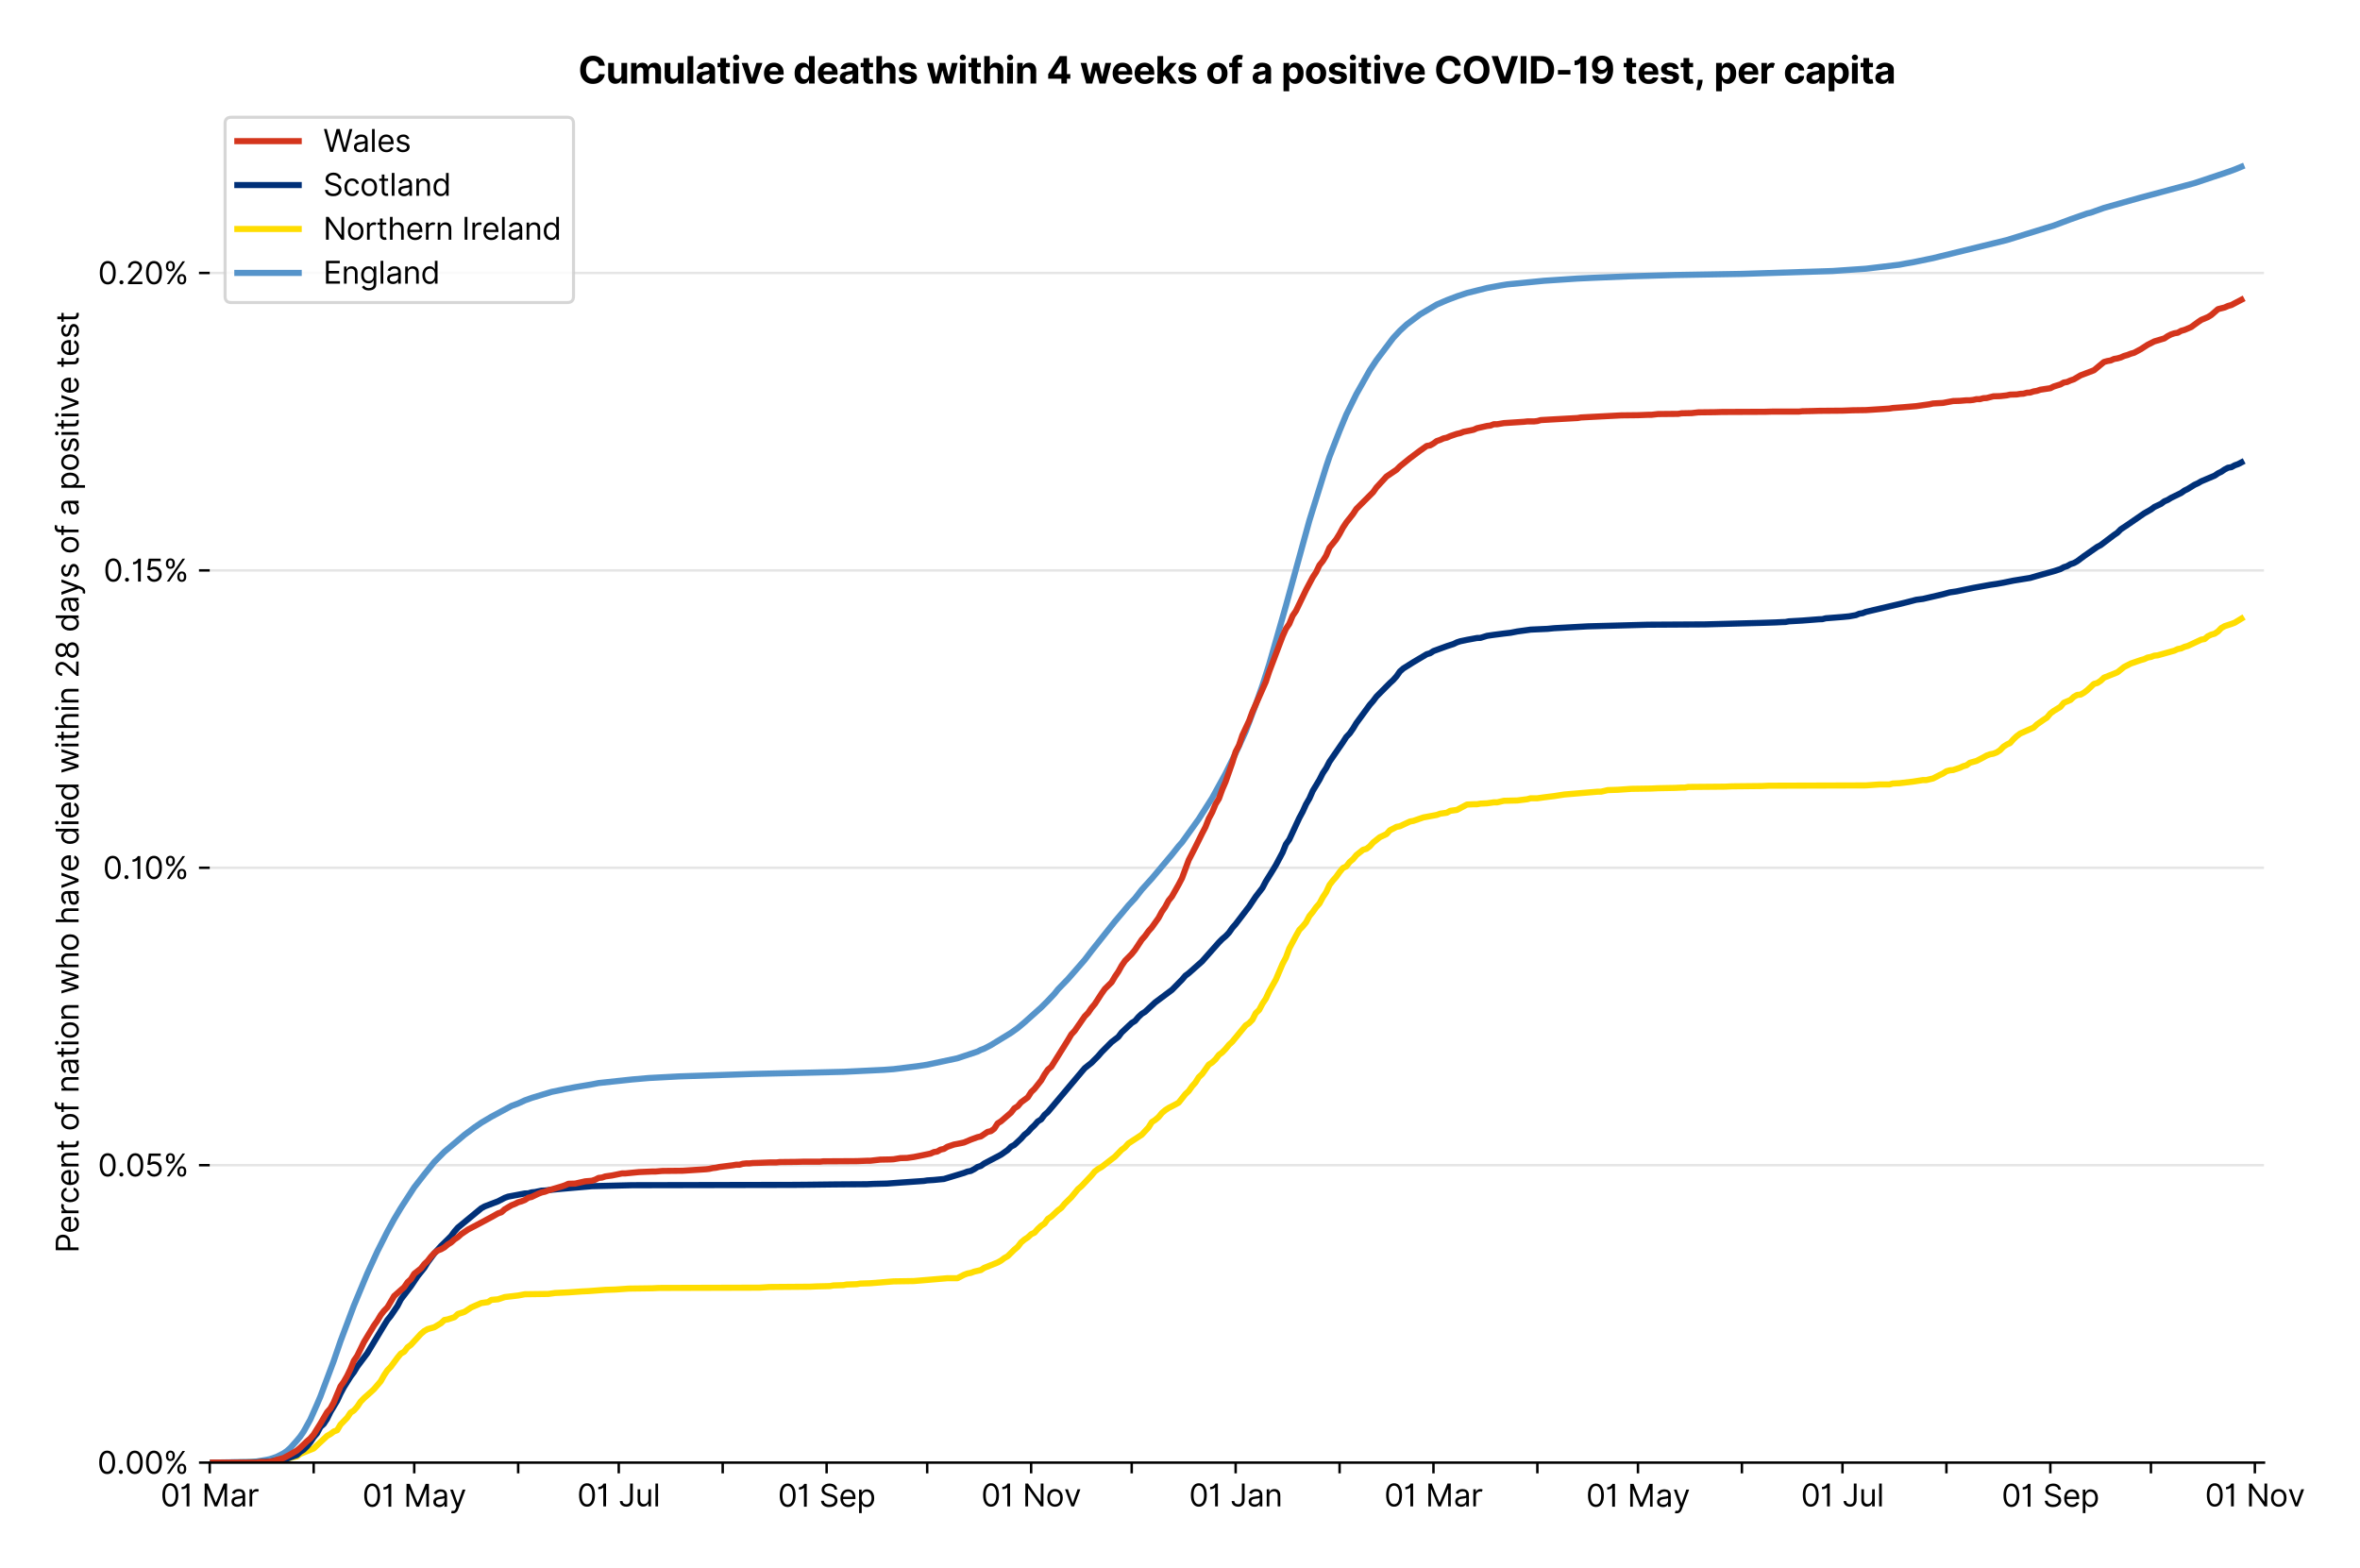 <?xml version="1.0" encoding="utf-8" standalone="no"?>
<!DOCTYPE svg PUBLIC "-//W3C//DTD SVG 1.1//EN"
  "http://www.w3.org/Graphics/SVG/1.1/DTD/svg11.dtd">
<svg version="1.1" viewBox="0 0 769.262 511.234" xmlns="http://www.w3.org/2000/svg" xmlns:xlink="http://www.w3.org/1999/xlink">
 <defs>
  <style type="text/css">*{stroke-linecap:butt;stroke-linejoin:round;}</style>
 </defs>
 <g id="figure_1">
  <g id="patch_1">
   <path d="M 0 511.234 
L 769.262 511.234 
L 769.262 0 
L 0 0 
z
" style="fill:#ffffff;"/>
  </g>
  <g id="axes_1">
   <g id="patch_2">
    <path d="M 68.362 476.745 
L 737.962 476.745 
L 737.962 33.225 
L 68.362 33.225 
z
" style="fill:#ffffff;"/>
   </g>
   <g id="matplotlib.axis_1">
    <g id="xtick_1">
     <g id="line2d_1">
      <defs>
       <path d="M 0 0 
L 0 3.5 
" id="me8f265cdc2" style="stroke:#000000;stroke-width:0.8;"/>
      </defs>
      <g>
       <use style="stroke:#000000;stroke-width:0.8;" x="68.362" xlink:href="#me8f265cdc2" y="476.745"/>
      </g>
     </g>
     <g id="text_1">
      <!-- 01 Mar -->
      <g transform="translate(52.326 491.018)scale(0.1 -0.1)">
       <defs>
        <path d="M 2000 -64 
Q 1230 -64 806 561 
Q 382 1186 382 2327 
Q 382 3459 809 4088 
Q 1236 4718 2000 4718 
Q 2764 4718 3191 4088 
Q 3618 3459 3618 2327 
Q 3618 1186 3194 561 
Q 2771 -64 2000 -64 
z
M 2000 436 
Q 2509 436 2791 927 
Q 3073 1418 3073 2327 
Q 3073 3234 2789 3730 
Q 2505 4227 2000 4227 
Q 1496 4227 1211 3730 
Q 927 3234 927 2327 
Q 927 1418 1210 927 
Q 1493 436 2000 436 
z
" id="Inter-Regular-30" transform="scale(0.016)"/>
        <path d="M 1973 4655 
L 1973 0 
L 1409 0 
L 1409 3836 
L 1373 3836 
Q 1341 3773 1209 3692 
Q 1077 3611 868 3551 
Q 659 3491 391 3491 
L 391 3964 
Q 661 3964 859 4061 
Q 1057 4159 1190 4291 
Q 1323 4423 1392 4529 
Q 1461 4636 1473 4655 
L 1973 4655 
z
" id="Inter-Regular-31" transform="scale(0.016)"/>
        <path id="Inter-Regular-20" transform="scale(0.016)"/>
        <path d="M 564 4655 
L 1236 4655 
L 2818 791 
L 2873 791 
L 4455 4655 
L 5127 4655 
L 5127 0 
L 4600 0 
L 4600 3536 
L 4555 3536 
L 3100 0 
L 2591 0 
L 1136 3536 
L 1091 3536 
L 1091 0 
L 564 0 
L 564 4655 
z
" id="Inter-Regular-4d" transform="scale(0.016)"/>
        <path d="M 1518 -82 
Q 1186 -82 916 44 
Q 646 170 486 410 
Q 327 650 327 991 
Q 327 1291 445 1478 
Q 564 1666 761 1773 
Q 959 1880 1199 1933 
Q 1439 1986 1682 2018 
Q 2000 2059 2199 2080 
Q 2398 2102 2490 2154 
Q 2582 2207 2582 2336 
L 2582 2355 
Q 2582 2691 2399 2877 
Q 2216 3064 1846 3064 
Q 1461 3064 1243 2895 
Q 1025 2727 936 2536 
L 427 2718 
Q 564 3036 792 3214 
Q 1021 3393 1292 3464 
Q 1564 3536 1827 3536 
Q 1996 3536 2215 3496 
Q 2434 3457 2640 3334 
Q 2846 3211 2982 2963 
Q 3118 2716 3118 2300 
L 3118 0 
L 2582 0 
L 2582 473 
L 2555 473 
Q 2500 359 2373 229 
Q 2246 100 2034 9 
Q 1823 -82 1518 -82 
z
M 1600 400 
Q 1918 400 2137 525 
Q 2357 650 2469 847 
Q 2582 1045 2582 1264 
L 2582 1755 
Q 2548 1714 2433 1681 
Q 2318 1648 2169 1624 
Q 2021 1600 1881 1583 
Q 1741 1566 1655 1555 
Q 1446 1527 1265 1467 
Q 1084 1407 974 1287 
Q 864 1168 864 964 
Q 864 684 1072 542 
Q 1280 400 1600 400 
z
" id="Inter-Regular-61" transform="scale(0.016)"/>
        <path d="M 491 0 
L 491 3491 
L 1009 3491 
L 1009 2964 
L 1046 2964 
Q 1139 3223 1389 3384 
Q 1639 3545 1955 3545 
Q 2100 3545 2209 3511 
Q 2318 3477 2400 3418 
L 2218 2964 
Q 2161 2993 2085 3010 
Q 2009 3027 1909 3027 
Q 1527 3027 1277 2794 
Q 1027 2561 1027 2209 
L 1027 0 
L 491 0 
z
" id="Inter-Regular-72" transform="scale(0.016)"/>
       </defs>
       <use xlink:href="#Inter-Regular-30"/>
       <use x="62.5" xlink:href="#Inter-Regular-31"/>
       <use x="106.676" xlink:href="#Inter-Regular-20"/>
       <use x="134.801" xlink:href="#Inter-Regular-4d"/>
       <use x="225.994" xlink:href="#Inter-Regular-61"/>
       <use x="282.386" xlink:href="#Inter-Regular-72"/>
      </g>
     </g>
    </g>
    <g id="xtick_2">
     <g id="line2d_2">
      <g>
       <use style="stroke:#000000;stroke-width:0.8;" x="102.24" xlink:href="#me8f265cdc2" y="476.745"/>
      </g>
     </g>
    </g>
    <g id="xtick_3">
     <g id="line2d_3">
      <g>
       <use style="stroke:#000000;stroke-width:0.8;" x="135.025" xlink:href="#me8f265cdc2" y="476.745"/>
      </g>
     </g>
     <g id="text_2">
      <!-- 01 May -->
      <g transform="translate(118.122 491.117)scale(0.1 -0.1)">
       <defs>
        <path d="M 818 -1355 
Q 682 -1355 575 -1333 
Q 468 -1311 427 -1291 
L 564 -818 
Q 857 -893 1053 -814 
Q 1250 -736 1391 -345 
L 1509 -18 
L 218 3491 
L 800 3491 
L 1764 709 
L 1800 709 
L 2764 3491 
L 3346 3491 
L 1846 -564 
Q 1550 -1355 818 -1355 
z
" id="Inter-Regular-79" transform="scale(0.016)"/>
       </defs>
       <use xlink:href="#Inter-Regular-30"/>
       <use x="62.5" xlink:href="#Inter-Regular-31"/>
       <use x="106.676" xlink:href="#Inter-Regular-20"/>
       <use x="134.801" xlink:href="#Inter-Regular-4d"/>
       <use x="225.994" xlink:href="#Inter-Regular-61"/>
       <use x="282.386" xlink:href="#Inter-Regular-79"/>
      </g>
     </g>
    </g>
    <g id="xtick_4">
     <g id="line2d_4">
      <g>
       <use style="stroke:#000000;stroke-width:0.8;" x="168.903" xlink:href="#me8f265cdc2" y="476.745"/>
      </g>
     </g>
    </g>
    <g id="xtick_5">
     <g id="line2d_5">
      <g>
       <use style="stroke:#000000;stroke-width:0.8;" x="201.688" xlink:href="#me8f265cdc2" y="476.745"/>
      </g>
     </g>
     <g id="text_3">
      <!-- 01 Jul -->
      <g transform="translate(188.144 491.018)scale(0.1 -0.1)">
       <defs>
        <path d="M 2346 4655 
L 2909 4655 
L 2909 1327 
Q 2909 657 2549 296 
Q 2189 -64 1582 -64 
Q 1200 -64 902 76 
Q 605 216 434 475 
Q 264 734 264 1091 
L 818 1091 
Q 818 795 1034 615 
Q 1250 436 1582 436 
Q 1948 436 2147 664 
Q 2346 893 2346 1327 
L 2346 4655 
z
" id="Inter-Regular-4a" transform="scale(0.016)"/>
        <path d="M 2691 1427 
L 2691 3491 
L 3227 3491 
L 3227 0 
L 2691 0 
L 2691 591 
L 2655 591 
Q 2532 325 2273 140 
Q 2014 -45 1618 -45 
Q 1127 -45 809 280 
Q 491 605 491 1273 
L 491 3491 
L 1027 3491 
L 1027 1309 
Q 1027 927 1242 700 
Q 1457 473 1791 473 
Q 1991 473 2199 575 
Q 2407 677 2549 888 
Q 2691 1100 2691 1427 
z
" id="Inter-Regular-75" transform="scale(0.016)"/>
        <path d="M 1027 4655 
L 1027 0 
L 491 0 
L 491 4655 
L 1027 4655 
z
" id="Inter-Regular-6c" transform="scale(0.016)"/>
       </defs>
       <use xlink:href="#Inter-Regular-30"/>
       <use x="62.5" xlink:href="#Inter-Regular-31"/>
       <use x="106.676" xlink:href="#Inter-Regular-20"/>
       <use x="134.801" xlink:href="#Inter-Regular-4a"/>
       <use x="189.063" xlink:href="#Inter-Regular-75"/>
       <use x="247.159" xlink:href="#Inter-Regular-6c"/>
      </g>
     </g>
    </g>
    <g id="xtick_6">
     <g id="line2d_6">
      <g>
       <use style="stroke:#000000;stroke-width:0.8;" x="235.566" xlink:href="#me8f265cdc2" y="476.745"/>
      </g>
     </g>
    </g>
    <g id="xtick_7">
     <g id="line2d_7">
      <g>
       <use style="stroke:#000000;stroke-width:0.8;" x="269.444" xlink:href="#me8f265cdc2" y="476.745"/>
      </g>
     </g>
     <g id="text_4">
      <!-- 01 Sep -->
      <g transform="translate(253.556 491.117)scale(0.1 -0.1)">
       <defs>
        <path d="M 3109 3491 
Q 3068 3836 2777 4027 
Q 2486 4218 2064 4218 
Q 1600 4218 1318 3999 
Q 1036 3780 1036 3445 
Q 1036 3195 1189 3042 
Q 1343 2889 1553 2803 
Q 1764 2718 1936 2673 
L 2409 2545 
Q 2591 2498 2815 2414 
Q 3039 2330 3244 2185 
Q 3450 2041 3584 1816 
Q 3718 1591 3718 1264 
Q 3718 886 3521 581 
Q 3325 277 2949 97 
Q 2573 -82 2036 -82 
Q 1286 -82 845 272 
Q 405 627 364 1200 
L 946 1200 
Q 968 936 1124 764 
Q 1280 593 1519 510 
Q 1759 427 2036 427 
Q 2359 427 2616 533 
Q 2873 639 3023 828 
Q 3173 1018 3173 1273 
Q 3173 1505 3043 1650 
Q 2914 1795 2702 1886 
Q 2491 1977 2246 2045 
L 1673 2209 
Q 1127 2366 809 2657 
Q 491 2948 491 3418 
Q 491 3809 703 4101 
Q 916 4393 1276 4555 
Q 1636 4718 2082 4718 
Q 2532 4718 2882 4558 
Q 3232 4398 3437 4120 
Q 3643 3843 3655 3491 
L 3109 3491 
z
" id="Inter-Regular-53" transform="scale(0.016)"/>
        <path d="M 1955 -73 
Q 1450 -73 1085 151 
Q 721 375 524 778 
Q 327 1182 327 1718 
Q 327 2255 524 2665 
Q 721 3075 1074 3305 
Q 1427 3536 1900 3536 
Q 2173 3536 2439 3445 
Q 2705 3355 2923 3151 
Q 3141 2948 3270 2614 
Q 3400 2280 3400 1791 
L 3400 1564 
L 866 1564 
Q 884 1005 1183 707 
Q 1482 409 1955 409 
Q 2271 409 2498 545 
Q 2725 682 2827 955 
L 3346 809 
Q 3223 414 2854 170 
Q 2486 -73 1955 -73 
z
M 866 2027 
L 2855 2027 
Q 2855 2470 2595 2762 
Q 2336 3055 1900 3055 
Q 1593 3055 1368 2911 
Q 1143 2768 1013 2533 
Q 884 2298 866 2027 
z
" id="Inter-Regular-65" transform="scale(0.016)"/>
        <path d="M 491 -1309 
L 491 3491 
L 1009 3491 
L 1009 2936 
L 1073 2936 
Q 1132 3027 1237 3169 
Q 1343 3311 1542 3423 
Q 1741 3536 2082 3536 
Q 2523 3536 2859 3315 
Q 3196 3095 3384 2690 
Q 3573 2286 3573 1736 
Q 3573 1182 3384 776 
Q 3196 370 2861 148 
Q 2527 -73 2091 -73 
Q 1755 -73 1552 39 
Q 1350 152 1241 296 
Q 1132 441 1073 536 
L 1027 536 
L 1027 -1309 
L 491 -1309 
z
M 1018 1745 
Q 1018 1152 1276 780 
Q 1534 409 2018 409 
Q 2355 409 2581 587 
Q 2807 766 2921 1069 
Q 3036 1373 3036 1745 
Q 3036 2114 2923 2410 
Q 2811 2707 2585 2881 
Q 2359 3055 2018 3055 
Q 1527 3055 1272 2693 
Q 1018 2332 1018 1745 
z
" id="Inter-Regular-70" transform="scale(0.016)"/>
       </defs>
       <use xlink:href="#Inter-Regular-30"/>
       <use x="62.5" xlink:href="#Inter-Regular-31"/>
       <use x="106.676" xlink:href="#Inter-Regular-20"/>
       <use x="134.801" xlink:href="#Inter-Regular-53"/>
       <use x="198.58" xlink:href="#Inter-Regular-65"/>
       <use x="256.818" xlink:href="#Inter-Regular-70"/>
      </g>
     </g>
    </g>
    <g id="xtick_8">
     <g id="line2d_8">
      <g>
       <use style="stroke:#000000;stroke-width:0.8;" x="302.229" xlink:href="#me8f265cdc2" y="476.745"/>
      </g>
     </g>
    </g>
    <g id="xtick_9">
     <g id="line2d_9">
      <g>
       <use style="stroke:#000000;stroke-width:0.8;" x="336.107" xlink:href="#me8f265cdc2" y="476.745"/>
      </g>
     </g>
     <g id="text_5">
      <!-- 01 Nov -->
      <g transform="translate(319.835 491.018)scale(0.1 -0.1)">
       <defs>
        <path d="M 4255 4655 
L 4255 0 
L 3709 0 
L 1173 3655 
L 1127 3655 
L 1127 0 
L 564 0 
L 564 4655 
L 1109 4655 
L 3655 991 
L 3700 991 
L 3700 4655 
L 4255 4655 
z
" id="Inter-Regular-4e" transform="scale(0.016)"/>
        <path d="M 1909 -73 
Q 1436 -73 1080 152 
Q 725 377 526 781 
Q 327 1186 327 1727 
Q 327 2273 526 2679 
Q 725 3086 1080 3311 
Q 1436 3536 1909 3536 
Q 2382 3536 2737 3311 
Q 3093 3086 3292 2679 
Q 3491 2273 3491 1727 
Q 3491 1186 3292 781 
Q 3093 377 2737 152 
Q 2382 -73 1909 -73 
z
M 1909 409 
Q 2268 409 2500 593 
Q 2732 777 2843 1077 
Q 2955 1377 2955 1727 
Q 2955 2077 2843 2379 
Q 2732 2682 2500 2868 
Q 2268 3055 1909 3055 
Q 1550 3055 1318 2868 
Q 1086 2682 975 2379 
Q 864 2077 864 1727 
Q 864 1377 975 1077 
Q 1086 777 1318 593 
Q 1550 409 1909 409 
z
" id="Inter-Regular-6f" transform="scale(0.016)"/>
        <path d="M 3346 3491 
L 2055 0 
L 1509 0 
L 218 3491 
L 800 3491 
L 1764 709 
L 1800 709 
L 2764 3491 
L 3346 3491 
z
" id="Inter-Regular-76" transform="scale(0.016)"/>
       </defs>
       <use xlink:href="#Inter-Regular-30"/>
       <use x="62.5" xlink:href="#Inter-Regular-31"/>
       <use x="106.676" xlink:href="#Inter-Regular-20"/>
       <use x="134.801" xlink:href="#Inter-Regular-4e"/>
       <use x="210.085" xlink:href="#Inter-Regular-6f"/>
       <use x="269.744" xlink:href="#Inter-Regular-76"/>
      </g>
     </g>
    </g>
    <g id="xtick_10">
     <g id="line2d_10">
      <g>
       <use style="stroke:#000000;stroke-width:0.8;" x="368.892" xlink:href="#me8f265cdc2" y="476.745"/>
      </g>
     </g>
    </g>
    <g id="xtick_11">
     <g id="line2d_11">
      <g>
       <use style="stroke:#000000;stroke-width:0.8;" x="402.769" xlink:href="#me8f265cdc2" y="476.745"/>
      </g>
     </g>
     <g id="text_6">
      <!-- 01 Jan -->
      <g transform="translate(387.57 491.018)scale(0.1 -0.1)">
       <defs>
        <path d="M 1027 2100 
L 1027 0 
L 491 0 
L 491 3491 
L 1009 3491 
L 1009 2945 
L 1055 2945 
Q 1177 3211 1427 3373 
Q 1677 3536 2073 3536 
Q 2602 3536 2928 3211 
Q 3255 2886 3255 2218 
L 3255 0 
L 2718 0 
L 2718 2182 
Q 2718 2593 2504 2824 
Q 2291 3055 1918 3055 
Q 1534 3055 1280 2806 
Q 1027 2557 1027 2100 
z
" id="Inter-Regular-6e" transform="scale(0.016)"/>
       </defs>
       <use xlink:href="#Inter-Regular-30"/>
       <use x="62.5" xlink:href="#Inter-Regular-31"/>
       <use x="106.676" xlink:href="#Inter-Regular-20"/>
       <use x="134.801" xlink:href="#Inter-Regular-4a"/>
       <use x="189.063" xlink:href="#Inter-Regular-61"/>
       <use x="245.455" xlink:href="#Inter-Regular-6e"/>
      </g>
     </g>
    </g>
    <g id="xtick_12">
     <g id="line2d_12">
      <g>
       <use style="stroke:#000000;stroke-width:0.8;" x="436.647" xlink:href="#me8f265cdc2" y="476.745"/>
      </g>
     </g>
    </g>
    <g id="xtick_13">
     <g id="line2d_13">
      <g>
       <use style="stroke:#000000;stroke-width:0.8;" x="467.247" xlink:href="#me8f265cdc2" y="476.745"/>
      </g>
     </g>
     <g id="text_7">
      <!-- 01 Mar -->
      <g transform="translate(451.21 491.018)scale(0.1 -0.1)">
       <use xlink:href="#Inter-Regular-30"/>
       <use x="62.5" xlink:href="#Inter-Regular-31"/>
       <use x="106.676" xlink:href="#Inter-Regular-20"/>
       <use x="134.801" xlink:href="#Inter-Regular-4d"/>
       <use x="225.994" xlink:href="#Inter-Regular-61"/>
       <use x="282.386" xlink:href="#Inter-Regular-72"/>
      </g>
     </g>
    </g>
    <g id="xtick_14">
     <g id="line2d_14">
      <g>
       <use style="stroke:#000000;stroke-width:0.8;" x="501.124" xlink:href="#me8f265cdc2" y="476.745"/>
      </g>
     </g>
    </g>
    <g id="xtick_15">
     <g id="line2d_15">
      <g>
       <use style="stroke:#000000;stroke-width:0.8;" x="533.909" xlink:href="#me8f265cdc2" y="476.745"/>
      </g>
     </g>
     <g id="text_8">
      <!-- 01 May -->
      <g transform="translate(517.006 491.117)scale(0.1 -0.1)">
       <use xlink:href="#Inter-Regular-30"/>
       <use x="62.5" xlink:href="#Inter-Regular-31"/>
       <use x="106.676" xlink:href="#Inter-Regular-20"/>
       <use x="134.801" xlink:href="#Inter-Regular-4d"/>
       <use x="225.994" xlink:href="#Inter-Regular-61"/>
       <use x="282.386" xlink:href="#Inter-Regular-79"/>
      </g>
     </g>
    </g>
    <g id="xtick_16">
     <g id="line2d_16">
      <g>
       <use style="stroke:#000000;stroke-width:0.8;" x="567.787" xlink:href="#me8f265cdc2" y="476.745"/>
      </g>
     </g>
    </g>
    <g id="xtick_17">
     <g id="line2d_17">
      <g>
       <use style="stroke:#000000;stroke-width:0.8;" x="600.572" xlink:href="#me8f265cdc2" y="476.745"/>
      </g>
     </g>
     <g id="text_9">
      <!-- 01 Jul -->
      <g transform="translate(587.028 491.018)scale(0.1 -0.1)">
       <use xlink:href="#Inter-Regular-30"/>
       <use x="62.5" xlink:href="#Inter-Regular-31"/>
       <use x="106.676" xlink:href="#Inter-Regular-20"/>
       <use x="134.801" xlink:href="#Inter-Regular-4a"/>
       <use x="189.063" xlink:href="#Inter-Regular-75"/>
       <use x="247.159" xlink:href="#Inter-Regular-6c"/>
      </g>
     </g>
    </g>
    <g id="xtick_18">
     <g id="line2d_18">
      <g>
       <use style="stroke:#000000;stroke-width:0.8;" x="634.45" xlink:href="#me8f265cdc2" y="476.745"/>
      </g>
     </g>
    </g>
    <g id="xtick_19">
     <g id="line2d_19">
      <g>
       <use style="stroke:#000000;stroke-width:0.8;" x="668.328" xlink:href="#me8f265cdc2" y="476.745"/>
      </g>
     </g>
     <g id="text_10">
      <!-- 01 Sep -->
      <g transform="translate(652.44 491.117)scale(0.1 -0.1)">
       <use xlink:href="#Inter-Regular-30"/>
       <use x="62.5" xlink:href="#Inter-Regular-31"/>
       <use x="106.676" xlink:href="#Inter-Regular-20"/>
       <use x="134.801" xlink:href="#Inter-Regular-53"/>
       <use x="198.58" xlink:href="#Inter-Regular-65"/>
       <use x="256.818" xlink:href="#Inter-Regular-70"/>
      </g>
     </g>
    </g>
    <g id="xtick_20">
     <g id="line2d_20">
      <g>
       <use style="stroke:#000000;stroke-width:0.8;" x="701.113" xlink:href="#me8f265cdc2" y="476.745"/>
      </g>
     </g>
    </g>
    <g id="xtick_21">
     <g id="line2d_21">
      <g>
       <use style="stroke:#000000;stroke-width:0.8;" x="734.991" xlink:href="#me8f265cdc2" y="476.745"/>
      </g>
     </g>
     <g id="text_11">
      <!-- 01 Nov -->
      <g transform="translate(718.72 491.018)scale(0.1 -0.1)">
       <use xlink:href="#Inter-Regular-30"/>
       <use x="62.5" xlink:href="#Inter-Regular-31"/>
       <use x="106.676" xlink:href="#Inter-Regular-20"/>
       <use x="134.801" xlink:href="#Inter-Regular-4e"/>
       <use x="210.085" xlink:href="#Inter-Regular-6f"/>
       <use x="269.744" xlink:href="#Inter-Regular-76"/>
      </g>
     </g>
    </g>
   </g>
   <g id="matplotlib.axis_2">
    <g id="ytick_1">
     <g id="line2d_22">
      <path clip-path="url(#paac0e98e83)" d="M 68.362 476.745 
L 737.962 476.745 
" style="fill:none;stroke:#e5e5e5;stroke-linecap:square;stroke-width:0.8;"/>
     </g>
     <g id="line2d_23">
      <defs>
       <path d="M 0 0 
L -3.5 0 
" id="m5de8bd2f6b" style="stroke:#000000;stroke-width:0.8;"/>
      </defs>
      <g>
       <use style="stroke:#000000;stroke-width:0.8;" x="68.362" xlink:href="#m5de8bd2f6b" y="476.745"/>
      </g>
     </g>
     <g id="text_12">
      <!-- 0.00% -->
      <g transform="translate(31.731 480.382)scale(0.1 -0.1)">
       <defs>
        <path d="M 882 -36 
Q 714 -36 593 84 
Q 473 205 473 373 
Q 473 541 593 661 
Q 714 782 882 782 
Q 1050 782 1170 661 
Q 1291 541 1291 373 
Q 1291 205 1170 84 
Q 1050 -36 882 -36 
z
" id="Inter-Regular-2e" transform="scale(0.016)"/>
        <path d="M 2855 873 
L 2855 1118 
Q 2855 1373 2960 1585 
Q 3066 1798 3269 1926 
Q 3473 2055 3764 2055 
Q 4059 2055 4259 1926 
Q 4459 1798 4561 1585 
Q 4664 1373 4664 1118 
L 4664 873 
Q 4664 618 4560 405 
Q 4457 193 4256 64 
Q 4055 -64 3764 -64 
Q 3468 -64 3266 64 
Q 3064 193 2959 405 
Q 2855 618 2855 873 
z
M 536 3536 
L 536 3782 
Q 536 4036 642 4248 
Q 748 4461 951 4589 
Q 1155 4718 1446 4718 
Q 1741 4718 1941 4589 
Q 2141 4461 2243 4248 
Q 2346 4036 2346 3782 
L 2346 3536 
Q 2346 3282 2242 3069 
Q 2139 2857 1937 2728 
Q 1736 2600 1446 2600 
Q 1150 2600 948 2728 
Q 746 2857 641 3069 
Q 536 3282 536 3536 
z
M 709 0 
L 3909 4655 
L 4427 4655 
L 1227 0 
L 709 0 
z
M 3318 1118 
L 3318 873 
Q 3318 661 3418 494 
Q 3518 327 3764 327 
Q 4002 327 4101 494 
Q 4200 661 4200 873 
L 4200 1118 
Q 4200 1330 4104 1497 
Q 4009 1664 3764 1664 
Q 3525 1664 3421 1497 
Q 3318 1330 3318 1118 
z
M 1000 3782 
L 1000 3536 
Q 1000 3325 1100 3158 
Q 1200 2991 1446 2991 
Q 1684 2991 1783 3158 
Q 1882 3325 1882 3536 
L 1882 3782 
Q 1882 3993 1786 4160 
Q 1691 4327 1446 4327 
Q 1207 4327 1103 4160 
Q 1000 3993 1000 3782 
z
" id="Inter-Regular-25" transform="scale(0.016)"/>
       </defs>
       <use xlink:href="#Inter-Regular-30"/>
       <use x="62.5" xlink:href="#Inter-Regular-2e"/>
       <use x="90.057" xlink:href="#Inter-Regular-30"/>
       <use x="152.557" xlink:href="#Inter-Regular-30"/>
       <use x="215.057" xlink:href="#Inter-Regular-25"/>
      </g>
     </g>
    </g>
    <g id="ytick_2">
     <g id="line2d_24">
      <path clip-path="url(#paac0e98e83)" d="M 68.362 379.804 
L 737.962 379.804 
" style="fill:none;stroke:#e5e5e5;stroke-linecap:square;stroke-width:0.8;"/>
     </g>
     <g id="line2d_25">
      <g>
       <use style="stroke:#000000;stroke-width:0.8;" x="68.362" xlink:href="#m5de8bd2f6b" y="379.804"/>
      </g>
     </g>
     <g id="text_13">
      <!-- 0.05% -->
      <g transform="translate(31.902 383.44)scale(0.1 -0.1)">
       <defs>
        <path d="M 1936 -64 
Q 1536 -64 1216 95 
Q 896 255 702 532 
Q 509 809 491 1164 
L 1036 1164 
Q 1068 848 1324 642 
Q 1580 436 1936 436 
Q 2223 436 2447 570 
Q 2671 705 2799 940 
Q 2927 1175 2927 1473 
Q 2927 1777 2794 2017 
Q 2661 2257 2429 2395 
Q 2198 2534 1900 2536 
Q 1686 2539 1461 2472 
Q 1236 2405 1091 2300 
L 564 2364 
L 846 4655 
L 3264 4655 
L 3264 4155 
L 1318 4155 
L 1155 2782 
L 1182 2782 
Q 1325 2895 1541 2970 
Q 1757 3045 1991 3045 
Q 2418 3045 2753 2842 
Q 3089 2639 3281 2286 
Q 3473 1934 3473 1482 
Q 3473 1036 3274 687 
Q 3075 339 2727 137 
Q 2380 -64 1936 -64 
z
" id="Inter-Regular-35" transform="scale(0.016)"/>
       </defs>
       <use xlink:href="#Inter-Regular-30"/>
       <use x="62.5" xlink:href="#Inter-Regular-2e"/>
       <use x="90.057" xlink:href="#Inter-Regular-30"/>
       <use x="152.557" xlink:href="#Inter-Regular-35"/>
       <use x="213.352" xlink:href="#Inter-Regular-25"/>
      </g>
     </g>
    </g>
    <g id="ytick_3">
     <g id="line2d_26">
      <path clip-path="url(#paac0e98e83)" d="M 68.362 282.863 
L 737.962 282.863 
" style="fill:none;stroke:#e5e5e5;stroke-linecap:square;stroke-width:0.8;"/>
     </g>
     <g id="line2d_27">
      <g>
       <use style="stroke:#000000;stroke-width:0.8;" x="68.362" xlink:href="#m5de8bd2f6b" y="282.863"/>
      </g>
     </g>
     <g id="text_14">
      <!-- 0.10% -->
      <g transform="translate(33.564 286.499)scale(0.1 -0.1)">
       <use xlink:href="#Inter-Regular-30"/>
       <use x="62.5" xlink:href="#Inter-Regular-2e"/>
       <use x="90.057" xlink:href="#Inter-Regular-31"/>
       <use x="134.233" xlink:href="#Inter-Regular-30"/>
       <use x="196.733" xlink:href="#Inter-Regular-25"/>
      </g>
     </g>
    </g>
    <g id="ytick_4">
     <g id="line2d_28">
      <path clip-path="url(#paac0e98e83)" d="M 68.362 185.921 
L 737.962 185.921 
" style="fill:none;stroke:#e5e5e5;stroke-linecap:square;stroke-width:0.8;"/>
     </g>
     <g id="line2d_29">
      <g>
       <use style="stroke:#000000;stroke-width:0.8;" x="68.362" xlink:href="#m5de8bd2f6b" y="185.921"/>
      </g>
     </g>
     <g id="text_15">
      <!-- 0.15% -->
      <g transform="translate(33.734 189.558)scale(0.1 -0.1)">
       <use xlink:href="#Inter-Regular-30"/>
       <use x="62.5" xlink:href="#Inter-Regular-2e"/>
       <use x="90.057" xlink:href="#Inter-Regular-31"/>
       <use x="134.233" xlink:href="#Inter-Regular-35"/>
       <use x="195.028" xlink:href="#Inter-Regular-25"/>
      </g>
     </g>
    </g>
    <g id="ytick_5">
     <g id="line2d_30">
      <path clip-path="url(#paac0e98e83)" d="M 68.362 88.98 
L 737.962 88.98 
" style="fill:none;stroke:#e5e5e5;stroke-linecap:square;stroke-width:0.8;"/>
     </g>
     <g id="line2d_31">
      <g>
       <use style="stroke:#000000;stroke-width:0.8;" x="68.362" xlink:href="#m5de8bd2f6b" y="88.98"/>
      </g>
     </g>
     <g id="text_16">
      <!-- 0.20% -->
      <g transform="translate(31.93 92.617)scale(0.1 -0.1)">
       <defs>
        <path d="M 482 0 
L 482 409 
L 2018 2091 
Q 2289 2386 2464 2605 
Q 2639 2825 2724 3019 
Q 2809 3214 2809 3427 
Q 2809 3795 2553 4011 
Q 2298 4227 1918 4227 
Q 1514 4227 1275 3985 
Q 1036 3743 1036 3345 
L 500 3345 
Q 500 3755 688 4064 
Q 877 4373 1203 4545 
Q 1530 4718 1936 4718 
Q 2346 4718 2661 4545 
Q 2977 4373 3156 4079 
Q 3336 3786 3336 3427 
Q 3336 3170 3244 2926 
Q 3152 2682 2926 2383 
Q 2700 2084 2300 1655 
L 1255 536 
L 1255 500 
L 3418 500 
L 3418 0 
L 482 0 
z
" id="Inter-Regular-32" transform="scale(0.016)"/>
       </defs>
       <use xlink:href="#Inter-Regular-30"/>
       <use x="62.5" xlink:href="#Inter-Regular-2e"/>
       <use x="90.057" xlink:href="#Inter-Regular-32"/>
       <use x="150.568" xlink:href="#Inter-Regular-30"/>
       <use x="213.068" xlink:href="#Inter-Regular-25"/>
      </g>
     </g>
    </g>
    <g id="text_17">
     <!-- Percent of nation who have died within 28 days of a positive test -->
     <g transform="translate(25.614 408.396)rotate(-90)scale(0.1 -0.1)">
      <defs>
       <path d="M 564 0 
L 564 4655 
L 2136 4655 
Q 2684 4655 3033 4458 
Q 3382 4261 3550 3927 
Q 3718 3593 3718 3182 
Q 3718 2770 3551 2434 
Q 3384 2098 3036 1899 
Q 2689 1700 2146 1700 
L 1127 1700 
L 1127 0 
L 564 0 
z
M 1127 2200 
L 2127 2200 
Q 2689 2200 2926 2482 
Q 3164 2764 3164 3182 
Q 3164 3602 2925 3878 
Q 2686 4155 2118 4155 
L 1127 4155 
L 1127 2200 
z
" id="Inter-Regular-50" transform="scale(0.016)"/>
       <path d="M 1909 -73 
Q 1418 -73 1063 159 
Q 709 391 518 798 
Q 327 1205 327 1727 
Q 327 2259 524 2667 
Q 721 3075 1074 3305 
Q 1427 3536 1900 3536 
Q 2268 3536 2563 3400 
Q 2859 3264 3047 3018 
Q 3236 2773 3282 2445 
L 2746 2445 
Q 2684 2684 2474 2869 
Q 2264 3055 1909 3055 
Q 1439 3055 1151 2697 
Q 864 2339 864 1745 
Q 864 1139 1148 774 
Q 1432 409 1909 409 
Q 2223 409 2447 570 
Q 2671 732 2746 1018 
L 3282 1018 
Q 3236 709 3058 462 
Q 2880 216 2588 71 
Q 2296 -73 1909 -73 
z
" id="Inter-Regular-63" transform="scale(0.016)"/>
       <path d="M 2009 3491 
L 2009 3036 
L 1264 3036 
L 1264 1000 
Q 1264 773 1331 660 
Q 1398 548 1503 510 
Q 1609 473 1727 473 
Q 1816 473 1873 483 
Q 1930 493 1964 500 
L 2073 18 
Q 2018 -2 1920 -23 
Q 1823 -45 1673 -45 
Q 1446 -45 1228 52 
Q 1011 150 869 350 
Q 727 550 727 855 
L 727 3036 
L 200 3036 
L 200 3491 
L 727 3491 
L 727 4327 
L 1264 4327 
L 1264 3491 
L 2009 3491 
z
" id="Inter-Regular-74" transform="scale(0.016)"/>
       <path d="M 2046 3491 
L 2046 3036 
L 1264 3036 
L 1264 0 
L 727 0 
L 727 3036 
L 164 3036 
L 164 3491 
L 727 3491 
L 727 3973 
Q 727 4273 868 4473 
Q 1009 4673 1234 4773 
Q 1459 4873 1709 4873 
Q 1907 4873 2032 4841 
Q 2157 4809 2218 4782 
L 2064 4318 
Q 2023 4332 1951 4352 
Q 1880 4373 1764 4373 
Q 1498 4373 1381 4239 
Q 1264 4105 1264 3845 
L 1264 3491 
L 2046 3491 
z
" id="Inter-Regular-66" transform="scale(0.016)"/>
       <path d="M 491 0 
L 491 3491 
L 1027 3491 
L 1027 0 
L 491 0 
z
M 764 4073 
Q 607 4073 494 4179 
Q 382 4286 382 4436 
Q 382 4586 494 4693 
Q 607 4800 764 4800 
Q 921 4800 1033 4693 
Q 1146 4586 1146 4436 
Q 1146 4286 1033 4179 
Q 921 4073 764 4073 
z
" id="Inter-Regular-69" transform="scale(0.016)"/>
       <path d="M 1282 0 
L 218 3491 
L 782 3491 
L 1536 818 
L 1573 818 
L 2318 3491 
L 2891 3491 
L 3627 827 
L 3664 827 
L 4418 3491 
L 4982 3491 
L 3918 0 
L 3391 0 
L 2627 2682 
L 2573 2682 
L 1809 0 
L 1282 0 
z
" id="Inter-Regular-77" transform="scale(0.016)"/>
       <path d="M 1027 2100 
L 1027 0 
L 491 0 
L 491 4655 
L 1027 4655 
L 1027 2945 
L 1073 2945 
Q 1196 3216 1442 3376 
Q 1689 3536 2100 3536 
Q 2636 3536 2963 3213 
Q 3291 2891 3291 2218 
L 3291 0 
L 2755 0 
L 2755 2182 
Q 2755 2598 2540 2826 
Q 2325 3055 1946 3055 
Q 1548 3055 1287 2806 
Q 1027 2557 1027 2100 
z
" id="Inter-Regular-68" transform="scale(0.016)"/>
       <path d="M 1809 -73 
Q 1373 -73 1039 148 
Q 705 370 516 776 
Q 327 1182 327 1736 
Q 327 2286 516 2690 
Q 705 3095 1041 3315 
Q 1377 3536 1818 3536 
Q 2159 3536 2358 3423 
Q 2557 3311 2662 3169 
Q 2768 3027 2827 2936 
L 2873 2936 
L 2873 4655 
L 3409 4655 
L 3409 0 
L 2891 0 
L 2891 536 
L 2827 536 
Q 2768 441 2659 296 
Q 2550 152 2348 39 
Q 2146 -73 1809 -73 
z
M 1882 409 
Q 2366 409 2624 780 
Q 2882 1152 2882 1745 
Q 2882 2332 2627 2693 
Q 2373 3055 1882 3055 
Q 1541 3055 1315 2881 
Q 1089 2707 976 2410 
Q 864 2114 864 1745 
Q 864 1373 978 1069 
Q 1093 766 1319 587 
Q 1546 409 1882 409 
z
" id="Inter-Regular-64" transform="scale(0.016)"/>
       <path d="M 1973 -64 
Q 1505 -64 1147 103 
Q 789 270 589 564 
Q 389 859 391 1236 
Q 389 1532 507 1783 
Q 625 2034 830 2203 
Q 1036 2373 1291 2418 
L 1291 2445 
Q 957 2532 759 2821 
Q 561 3111 564 3482 
Q 561 3836 743 4115 
Q 925 4395 1244 4556 
Q 1564 4718 1973 4718 
Q 2377 4718 2695 4556 
Q 3014 4395 3197 4115 
Q 3380 3836 3382 3482 
Q 3380 3111 3181 2821 
Q 2982 2532 2655 2445 
L 2655 2418 
Q 2907 2373 3109 2203 
Q 3311 2034 3431 1783 
Q 3552 1532 3555 1236 
Q 3552 859 3351 564 
Q 3150 270 2794 103 
Q 2439 -64 1973 -64 
z
M 1973 436 
Q 2446 436 2722 662 
Q 2998 889 3000 1264 
Q 2998 1527 2864 1729 
Q 2730 1932 2499 2048 
Q 2268 2164 1973 2164 
Q 1675 2164 1442 2048 
Q 1209 1932 1076 1729 
Q 943 1527 946 1264 
Q 943 889 1218 662 
Q 1493 436 1973 436 
z
M 1973 2645 
Q 2348 2645 2591 2864 
Q 2834 3084 2836 3445 
Q 2834 3800 2596 4013 
Q 2359 4227 1973 4227 
Q 1582 4227 1344 4013 
Q 1107 3800 1109 3445 
Q 1107 3084 1349 2864 
Q 1591 2645 1973 2645 
z
" id="Inter-Regular-38" transform="scale(0.016)"/>
       <path d="M 2964 2709 
L 2482 2573 
Q 2411 2755 2245 2914 
Q 2080 3073 1727 3073 
Q 1407 3073 1194 2926 
Q 982 2780 982 2555 
Q 982 2355 1127 2239 
Q 1273 2123 1582 2045 
L 2100 1918 
Q 3027 1691 3027 973 
Q 3027 673 2855 436 
Q 2684 200 2377 63 
Q 2071 -73 1664 -73 
Q 1130 -73 780 159 
Q 430 391 336 836 
L 846 964 
Q 989 400 1655 400 
Q 2030 400 2251 560 
Q 2473 720 2473 945 
Q 2473 1316 1955 1436 
L 1373 1573 
Q 893 1686 669 1926 
Q 446 2166 446 2527 
Q 446 2823 613 3050 
Q 780 3277 1069 3406 
Q 1359 3536 1727 3536 
Q 2246 3536 2542 3309 
Q 2839 3082 2964 2709 
z
" id="Inter-Regular-73" transform="scale(0.016)"/>
      </defs>
      <use xlink:href="#Inter-Regular-50"/>
      <use x="63.494" xlink:href="#Inter-Regular-65"/>
      <use x="121.733" xlink:href="#Inter-Regular-72"/>
      <use x="160.085" xlink:href="#Inter-Regular-63"/>
      <use x="215.909" xlink:href="#Inter-Regular-65"/>
      <use x="274.148" xlink:href="#Inter-Regular-6e"/>
      <use x="332.671" xlink:href="#Inter-Regular-74"/>
      <use x="369.034" xlink:href="#Inter-Regular-20"/>
      <use x="397.159" xlink:href="#Inter-Regular-6f"/>
      <use x="456.818" xlink:href="#Inter-Regular-66"/>
      <use x="492.898" xlink:href="#Inter-Regular-20"/>
      <use x="521.023" xlink:href="#Inter-Regular-6e"/>
      <use x="579.546" xlink:href="#Inter-Regular-61"/>
      <use x="635.938" xlink:href="#Inter-Regular-74"/>
      <use x="672.301" xlink:href="#Inter-Regular-69"/>
      <use x="696.023" xlink:href="#Inter-Regular-6f"/>
      <use x="755.682" xlink:href="#Inter-Regular-6e"/>
      <use x="814.205" xlink:href="#Inter-Regular-20"/>
      <use x="842.33" xlink:href="#Inter-Regular-77"/>
      <use x="923.58" xlink:href="#Inter-Regular-68"/>
      <use x="982.671" xlink:href="#Inter-Regular-6f"/>
      <use x="1042.33" xlink:href="#Inter-Regular-20"/>
      <use x="1070.455" xlink:href="#Inter-Regular-68"/>
      <use x="1129.546" xlink:href="#Inter-Regular-61"/>
      <use x="1185.938" xlink:href="#Inter-Regular-76"/>
      <use x="1241.62" xlink:href="#Inter-Regular-65"/>
      <use x="1299.858" xlink:href="#Inter-Regular-20"/>
      <use x="1327.983" xlink:href="#Inter-Regular-64"/>
      <use x="1390.057" xlink:href="#Inter-Regular-69"/>
      <use x="1413.779" xlink:href="#Inter-Regular-65"/>
      <use x="1472.017" xlink:href="#Inter-Regular-64"/>
      <use x="1534.091" xlink:href="#Inter-Regular-20"/>
      <use x="1562.216" xlink:href="#Inter-Regular-77"/>
      <use x="1643.466" xlink:href="#Inter-Regular-69"/>
      <use x="1667.188" xlink:href="#Inter-Regular-74"/>
      <use x="1703.551" xlink:href="#Inter-Regular-68"/>
      <use x="1762.642" xlink:href="#Inter-Regular-69"/>
      <use x="1786.364" xlink:href="#Inter-Regular-6e"/>
      <use x="1844.887" xlink:href="#Inter-Regular-20"/>
      <use x="1873.012" xlink:href="#Inter-Regular-32"/>
      <use x="1933.523" xlink:href="#Inter-Regular-38"/>
      <use x="1995.171" xlink:href="#Inter-Regular-20"/>
      <use x="2023.296" xlink:href="#Inter-Regular-64"/>
      <use x="2085.37" xlink:href="#Inter-Regular-61"/>
      <use x="2141.762" xlink:href="#Inter-Regular-79"/>
      <use x="2197.444" xlink:href="#Inter-Regular-73"/>
      <use x="2249.716" xlink:href="#Inter-Regular-20"/>
      <use x="2277.841" xlink:href="#Inter-Regular-6f"/>
      <use x="2337.5" xlink:href="#Inter-Regular-66"/>
      <use x="2373.58" xlink:href="#Inter-Regular-20"/>
      <use x="2401.705" xlink:href="#Inter-Regular-61"/>
      <use x="2458.097" xlink:href="#Inter-Regular-20"/>
      <use x="2486.222" xlink:href="#Inter-Regular-70"/>
      <use x="2547.16" xlink:href="#Inter-Regular-6f"/>
      <use x="2606.819" xlink:href="#Inter-Regular-73"/>
      <use x="2659.091" xlink:href="#Inter-Regular-69"/>
      <use x="2682.813" xlink:href="#Inter-Regular-74"/>
      <use x="2719.177" xlink:href="#Inter-Regular-69"/>
      <use x="2742.898" xlink:href="#Inter-Regular-76"/>
      <use x="2798.58" xlink:href="#Inter-Regular-65"/>
      <use x="2856.819" xlink:href="#Inter-Regular-20"/>
      <use x="2884.944" xlink:href="#Inter-Regular-74"/>
      <use x="2921.307" xlink:href="#Inter-Regular-65"/>
      <use x="2979.546" xlink:href="#Inter-Regular-73"/>
      <use x="3031.819" xlink:href="#Inter-Regular-74"/>
     </g>
    </g>
   </g>
   <g id="line2d_32">
    <path clip-path="url(#paac0e98e83)" d="M 69.455 476.742 
L 81.476 476.562 
L 83.662 476.383 
L 86.941 475.832 
L 88.033 475.601 
L 90.219 474.851 
L 92.405 473.728 
L 93.498 472.973 
L 94.59 472.016 
L 96.776 469.567 
L 97.869 468.244 
L 98.962 466.646 
L 101.147 462.705 
L 103.333 457.779 
L 104.426 455.22 
L 108.797 443.567 
L 110.983 437.195 
L 115.354 425.566 
L 119.726 415.071 
L 123.004 407.913 
L 126.283 401.406 
L 128.468 397.417 
L 130.654 393.749 
L 135.025 387.011 
L 138.304 382.795 
L 141.582 378.727 
L 144.861 375.421 
L 150.325 370.815 
L 151.418 369.892 
L 154.696 367.457 
L 156.882 365.958 
L 160.16 364.016 
L 166.717 360.485 
L 168.903 359.679 
L 171.089 358.67 
L 173.274 357.878 
L 179.831 355.893 
L 184.203 354.991 
L 187.481 354.371 
L 192.945 353.451 
L 195.131 353.021 
L 206.059 351.856 
L 211.524 351.381 
L 221.359 350.858 
L 245.401 350.058 
L 257.423 349.783 
L 274.908 349.363 
L 288.022 348.729 
L 291.3 348.488 
L 298.95 347.547 
L 302.229 347.044 
L 312.064 344.95 
L 318.621 342.77 
L 319.714 342.215 
L 320.807 341.802 
L 322.993 340.665 
L 329.55 336.656 
L 331.735 335.088 
L 333.921 333.263 
L 339.385 328.379 
L 341.571 326.195 
L 343.756 323.873 
L 344.849 322.492 
L 348.128 319.109 
L 353.592 312.844 
L 355.778 309.978 
L 361.242 303.092 
L 363.427 300.343 
L 365.613 297.774 
L 367.799 295.139 
L 369.984 292.79 
L 372.17 289.975 
L 375.449 286.348 
L 382.006 278.55 
L 384.191 275.794 
L 385.284 274.571 
L 390.748 266.956 
L 395.12 260.091 
L 399.491 252.13 
L 402.769 245.517 
L 406.048 238.369 
L 409.326 229.648 
L 411.512 223.396 
L 413.698 216.562 
L 419.162 197.434 
L 426.812 169.647 
L 432.276 152.104 
L 433.369 148.853 
L 436.647 140.431 
L 438.833 135.14 
L 442.111 128.485 
L 446.483 120.707 
L 448.668 117.401 
L 454.133 110.146 
L 456.318 107.804 
L 458.504 105.782 
L 462.875 102.482 
L 468.339 99.262 
L 471.618 97.846 
L 474.896 96.596 
L 478.175 95.504 
L 484.732 93.868 
L 489.103 93.055 
L 491.289 92.7 
L 503.31 91.518 
L 514.238 90.792 
L 519.703 90.537 
L 530.631 90.082 
L 545.931 89.648 
L 567.787 89.276 
L 597.294 88.343 
L 608.222 87.588 
L 619.15 86.279 
L 621.336 85.866 
L 623.522 85.494 
L 630.079 84.147 
L 632.264 83.606 
L 654.121 78.26 
L 667.235 74.199 
L 669.421 73.535 
L 674.885 71.488 
L 680.349 69.577 
L 681.442 69.332 
L 685.813 67.768 
L 697.834 64.389 
L 715.32 59.691 
L 726.248 56.036 
L 728.434 55.241 
L 730.619 54.345 
L 730.619 54.345 
" style="fill:none;stroke:#5694ca;stroke-linecap:square;stroke-width:2;"/>
   </g>
   <g id="line2d_33">
    <path clip-path="url(#paac0e98e83)" d="M 69.455 476.745 
L 86.941 476.643 
L 91.312 476.335 
L 92.405 475.824 
L 93.498 475.619 
L 94.59 475.209 
L 96.776 474.697 
L 97.869 473.878 
L 102.24 472.138 
L 106.612 468.042 
L 107.704 467.428 
L 108.797 466.609 
L 109.89 466.199 
L 110.983 464.356 
L 113.169 462.104 
L 114.261 460.466 
L 115.354 459.749 
L 116.447 458.521 
L 117.54 456.882 
L 118.633 455.756 
L 120.818 453.811 
L 121.911 452.787 
L 124.097 450.227 
L 125.19 448.282 
L 126.283 446.644 
L 127.375 445.518 
L 129.561 442.549 
L 130.654 441.218 
L 131.747 440.603 
L 132.84 439.17 
L 133.932 438.351 
L 137.211 434.767 
L 138.304 433.846 
L 139.397 433.232 
L 141.582 432.617 
L 143.768 431.286 
L 144.861 430.262 
L 145.954 430.058 
L 148.139 429.341 
L 149.232 428.317 
L 151.418 427.6 
L 153.603 426.167 
L 156.882 424.734 
L 159.068 424.426 
L 160.16 423.71 
L 162.346 423.505 
L 164.532 422.788 
L 168.903 422.276 
L 171.089 421.867 
L 178.739 421.764 
L 180.924 421.457 
L 183.11 421.355 
L 185.296 421.253 
L 189.667 420.945 
L 191.853 420.843 
L 197.317 420.433 
L 200.595 420.331 
L 204.967 420.024 
L 212.616 419.922 
L 214.802 419.819 
L 247.587 419.717 
L 250.866 419.512 
L 263.98 419.41 
L 266.165 419.307 
L 270.537 419.205 
L 271.629 419 
L 274.908 418.898 
L 276.001 418.693 
L 279.279 418.591 
L 280.372 418.386 
L 283.651 418.283 
L 291.3 417.669 
L 297.857 417.567 
L 308.786 416.645 
L 312.064 416.645 
L 314.25 415.519 
L 315.343 415.109 
L 316.436 414.905 
L 317.528 414.495 
L 319.714 413.983 
L 320.807 413.267 
L 325.178 411.526 
L 326.271 410.912 
L 327.364 410.093 
L 328.457 409.478 
L 330.642 407.328 
L 331.735 406.407 
L 332.828 404.973 
L 333.921 404.052 
L 335.014 403.335 
L 336.107 402.311 
L 337.199 401.799 
L 338.292 400.571 
L 339.385 399.547 
L 340.478 398.83 
L 341.571 397.295 
L 342.664 396.578 
L 344.849 394.53 
L 345.942 393.711 
L 347.035 392.38 
L 349.221 390.23 
L 351.406 387.568 
L 352.499 386.646 
L 355.778 383.165 
L 356.87 381.834 
L 357.963 381.015 
L 359.056 380.401 
L 363.427 377.022 
L 365.613 374.77 
L 366.706 373.951 
L 367.799 372.722 
L 372.17 369.855 
L 374.356 367.501 
L 375.449 365.76 
L 376.541 365.043 
L 377.634 364.122 
L 378.727 362.791 
L 379.82 361.869 
L 380.913 361.153 
L 383.098 360.026 
L 384.191 359.412 
L 386.377 356.648 
L 387.47 355.624 
L 388.563 354.088 
L 389.655 352.86 
L 390.748 351.119 
L 391.841 350.095 
L 394.027 347.024 
L 395.12 346.307 
L 396.212 345.283 
L 397.305 343.85 
L 398.398 343.031 
L 399.491 341.904 
L 400.584 340.573 
L 401.677 339.55 
L 406.048 334.226 
L 407.141 333.509 
L 408.234 332.383 
L 409.326 330.233 
L 410.419 329.209 
L 411.512 327.161 
L 412.605 325.523 
L 413.698 323.168 
L 415.883 319.277 
L 418.069 314.158 
L 419.162 312.11 
L 420.255 309.141 
L 422.44 305.046 
L 423.533 303.101 
L 424.626 301.974 
L 425.719 300.643 
L 426.812 298.596 
L 427.905 297.265 
L 428.997 295.729 
L 430.09 294.5 
L 431.183 292.453 
L 432.276 290.814 
L 433.369 288.46 
L 434.462 287.026 
L 435.554 285.798 
L 436.647 284.262 
L 437.74 282.931 
L 438.833 282.419 
L 439.926 280.986 
L 441.019 280.064 
L 442.111 278.733 
L 444.297 276.993 
L 445.39 276.685 
L 446.483 275.866 
L 447.576 274.638 
L 449.761 272.897 
L 451.947 271.873 
L 453.04 270.645 
L 455.225 269.518 
L 456.318 269.314 
L 459.597 267.778 
L 460.69 267.573 
L 463.968 266.447 
L 468.339 265.628 
L 469.432 265.218 
L 471.618 264.911 
L 472.711 264.297 
L 474.896 263.99 
L 478.175 262.249 
L 480.361 262.147 
L 481.453 262.147 
L 482.546 261.942 
L 484.732 261.84 
L 486.918 261.532 
L 488.01 261.532 
L 490.196 261.021 
L 494.567 260.918 
L 497.846 260.509 
L 498.939 260.201 
L 501.124 260.201 
L 503.31 259.894 
L 506.589 259.485 
L 509.867 258.973 
L 520.795 258.051 
L 521.888 258.051 
L 524.074 257.539 
L 527.352 257.437 
L 531.724 257.13 
L 538.281 257.028 
L 540.466 256.925 
L 545.931 256.823 
L 548.116 256.72 
L 549.209 256.72 
L 550.302 256.516 
L 562.323 256.413 
L 564.509 256.311 
L 574.344 256.208 
L 576.53 256.106 
L 608.222 256.004 
L 612.593 255.697 
L 615.872 255.697 
L 616.965 255.389 
L 619.15 255.287 
L 623.522 254.775 
L 626.8 254.263 
L 627.893 254.263 
L 630.079 253.751 
L 632.264 252.625 
L 633.357 252.113 
L 634.45 251.396 
L 635.543 251.089 
L 636.636 250.987 
L 638.821 250.27 
L 639.914 249.758 
L 641.007 249.451 
L 642.1 248.632 
L 644.285 248.018 
L 646.471 246.891 
L 647.564 246.277 
L 648.657 245.868 
L 649.75 245.663 
L 650.842 245.253 
L 651.935 244.537 
L 653.028 243.41 
L 654.121 242.694 
L 655.214 242.182 
L 656.307 240.953 
L 657.399 239.929 
L 658.492 239.11 
L 662.864 237.165 
L 663.956 236.141 
L 666.142 234.605 
L 667.235 233.889 
L 668.328 232.558 
L 669.421 231.738 
L 671.606 230.407 
L 672.699 229.076 
L 674.885 228.155 
L 675.978 227.131 
L 677.07 226.517 
L 678.163 226.414 
L 679.256 225.8 
L 680.349 224.981 
L 682.535 222.933 
L 683.627 222.626 
L 684.72 221.91 
L 685.813 220.886 
L 690.184 219.145 
L 692.37 217.405 
L 694.556 216.278 
L 697.834 215.152 
L 698.927 214.845 
L 700.02 214.333 
L 701.113 214.128 
L 702.206 213.719 
L 703.298 213.616 
L 708.763 212.081 
L 709.855 211.569 
L 710.948 211.364 
L 712.041 210.852 
L 713.134 210.545 
L 717.505 208.497 
L 718.598 208.292 
L 719.691 207.371 
L 720.784 206.859 
L 721.877 206.552 
L 722.969 205.835 
L 724.062 204.709 
L 725.155 204.095 
L 727.341 203.378 
L 728.434 202.968 
L 730.619 201.637 
L 730.619 201.637 
" style="fill:none;stroke:#ffdd00;stroke-linecap:square;stroke-width:2;"/>
   </g>
   <g id="line2d_34">
    <path clip-path="url(#paac0e98e83)" d="M 69.455 476.745 
L 83.662 476.639 
L 88.033 476.426 
L 93.498 475.467 
L 96.776 474.261 
L 97.869 473.232 
L 98.962 472.522 
L 100.055 471.457 
L 101.147 470.109 
L 102.24 468.476 
L 103.333 467.199 
L 104.426 465.14 
L 105.519 464.147 
L 106.612 462.479 
L 107.704 460.243 
L 109.89 456.588 
L 110.983 454.246 
L 112.076 452.187 
L 114.261 448.709 
L 115.354 447.254 
L 116.447 445.444 
L 119.726 441.079 
L 125.19 431.994 
L 126.283 430.256 
L 127.375 428.907 
L 129.561 425.678 
L 130.654 423.548 
L 133.932 419.254 
L 136.118 415.989 
L 138.304 413.257 
L 139.397 411.482 
L 141.582 408.537 
L 143.768 406.124 
L 145.954 403.994 
L 147.046 402.894 
L 148.139 401.404 
L 149.232 400.162 
L 156.882 393.845 
L 157.975 393.241 
L 162.346 391.573 
L 164.532 390.438 
L 165.625 390.047 
L 171.089 389.018 
L 172.182 388.983 
L 173.274 388.663 
L 174.367 388.557 
L 176.553 388.096 
L 177.646 388.06 
L 179.831 387.812 
L 183.11 387.492 
L 192.945 386.641 
L 206.059 386.321 
L 258.515 386.215 
L 262.887 386.179 
L 271.629 386.073 
L 276.001 386.037 
L 282.558 386.002 
L 284.743 385.895 
L 289.115 385.789 
L 293.486 385.469 
L 301.136 384.937 
L 302.229 384.76 
L 304.414 384.618 
L 307.693 384.298 
L 314.25 382.311 
L 315.343 381.885 
L 316.436 381.672 
L 317.528 381.104 
L 318.621 380.395 
L 319.714 380.04 
L 320.807 379.259 
L 326.271 376.384 
L 328.457 374.858 
L 329.55 373.758 
L 330.642 373.191 
L 332.828 371.132 
L 333.921 369.89 
L 335.014 369.038 
L 336.107 367.796 
L 337.199 366.767 
L 338.292 365.525 
L 339.385 364.851 
L 340.478 363.396 
L 341.571 362.438 
L 352.499 349.449 
L 353.592 348.171 
L 355.778 346.432 
L 357.963 344.232 
L 359.056 342.955 
L 362.335 339.654 
L 364.52 337.986 
L 365.613 336.531 
L 368.892 333.444 
L 369.984 332.77 
L 371.077 331.492 
L 372.17 330.463 
L 373.263 329.789 
L 376.541 326.737 
L 382.006 322.655 
L 385.284 319.32 
L 386.377 318.042 
L 387.47 317.226 
L 391.841 313.358 
L 397.305 307.183 
L 398.398 306.082 
L 399.491 305.16 
L 400.584 304.024 
L 401.677 302.463 
L 402.769 301.221 
L 406.048 296.926 
L 407.141 295.507 
L 409.326 292.242 
L 411.512 289.403 
L 412.605 287.309 
L 414.791 283.796 
L 415.883 281.986 
L 418.069 277.869 
L 419.162 275.172 
L 420.255 273.646 
L 422.44 268.926 
L 423.533 266.584 
L 424.626 264.561 
L 425.719 262.148 
L 426.812 260.267 
L 427.905 257.783 
L 430.09 254.163 
L 431.183 251.998 
L 432.276 250.366 
L 433.369 248.272 
L 437.74 241.92 
L 438.833 240.216 
L 439.926 239.081 
L 441.019 237.519 
L 442.111 235.709 
L 446.483 229.747 
L 447.576 228.505 
L 448.668 227.05 
L 453.04 222.65 
L 454.133 221.656 
L 455.225 220.414 
L 456.318 218.853 
L 457.411 217.894 
L 460.69 215.836 
L 465.061 213.245 
L 466.154 212.926 
L 467.247 212.216 
L 471.618 210.619 
L 473.804 209.91 
L 474.896 209.377 
L 475.989 209.022 
L 478.175 208.561 
L 481.453 207.958 
L 482.546 207.922 
L 484.732 207.248 
L 486.918 206.929 
L 490.196 206.503 
L 492.382 206.254 
L 494.567 205.828 
L 498.939 205.225 
L 504.403 204.977 
L 506.589 204.764 
L 517.517 204.16 
L 537.188 203.628 
L 555.766 203.522 
L 574.344 203.025 
L 576.53 202.954 
L 578.716 202.883 
L 580.901 202.776 
L 581.994 202.741 
L 583.087 202.528 
L 587.458 202.28 
L 592.922 201.854 
L 594.015 201.818 
L 595.108 201.534 
L 600.572 201.108 
L 602.758 200.896 
L 604.943 200.505 
L 606.036 200.044 
L 607.129 199.866 
L 608.222 199.441 
L 619.15 196.885 
L 621.336 196.353 
L 624.614 195.501 
L 626.8 195.217 
L 633.357 193.691 
L 635.543 193.088 
L 637.728 192.769 
L 643.193 191.633 
L 648.657 190.639 
L 650.842 190.32 
L 653.028 189.93 
L 656.307 189.255 
L 659.585 188.723 
L 661.771 188.368 
L 663.956 187.729 
L 669.421 186.203 
L 671.606 185.494 
L 672.699 184.89 
L 673.792 184.535 
L 674.885 183.897 
L 675.978 183.542 
L 677.07 182.939 
L 679.256 181.306 
L 683.627 178.254 
L 684.72 177.686 
L 689.092 174.386 
L 690.184 173.641 
L 691.277 172.54 
L 693.463 171.085 
L 698.927 167.324 
L 701.113 166.082 
L 702.206 165.265 
L 704.391 164.236 
L 705.484 163.42 
L 706.577 162.959 
L 707.67 162.284 
L 710.948 160.687 
L 712.041 159.907 
L 713.134 159.374 
L 715.32 158.026 
L 716.412 157.529 
L 717.505 156.89 
L 721.877 155.045 
L 722.969 154.3 
L 724.062 153.767 
L 725.155 153.022 
L 726.248 152.454 
L 727.341 152.277 
L 728.434 151.673 
L 729.526 151.283 
L 730.619 150.715 
L 730.619 150.715 
" style="fill:none;stroke:#003078;stroke-linecap:square;stroke-width:2;"/>
   </g>
   <g id="line2d_35">
    <path clip-path="url(#paac0e98e83)" d="M 69.455 476.745 
L 83.662 476.745 
L 84.755 476.561 
L 86.941 476.561 
L 89.126 476.253 
L 90.219 475.823 
L 92.405 475.269 
L 94.59 474.101 
L 96.776 472.809 
L 97.869 471.887 
L 100.055 469.796 
L 101.147 468.874 
L 102.24 467.582 
L 104.426 464.077 
L 106.612 460.326 
L 107.704 459.096 
L 108.797 457.128 
L 110.983 451.902 
L 112.076 450.364 
L 113.169 448.458 
L 114.261 446.183 
L 115.354 443.538 
L 116.447 441.94 
L 118.633 437.45 
L 121.911 432.039 
L 123.004 430.502 
L 124.097 428.657 
L 125.19 427.243 
L 126.283 426.136 
L 128.468 422.446 
L 131.747 419.556 
L 132.84 417.957 
L 133.932 416.973 
L 135.025 415.19 
L 137.211 413.468 
L 138.304 412.054 
L 139.397 411.008 
L 140.489 409.594 
L 141.582 408.425 
L 142.675 407.626 
L 143.768 407.196 
L 144.861 406.581 
L 145.954 405.658 
L 147.046 404.982 
L 148.139 403.998 
L 149.232 403.26 
L 150.325 402.276 
L 152.511 400.8 
L 155.789 399.078 
L 160.16 396.742 
L 162.346 395.512 
L 163.439 395.143 
L 164.532 394.159 
L 166.717 392.867 
L 167.81 392.437 
L 168.903 391.884 
L 169.996 391.576 
L 171.089 391.146 
L 172.182 390.408 
L 173.274 390.162 
L 175.46 389.116 
L 176.553 388.686 
L 177.646 388.44 
L 178.739 388.009 
L 183.11 386.718 
L 184.203 386.349 
L 185.296 385.857 
L 187.481 385.796 
L 190.76 385.058 
L 192.945 384.873 
L 194.038 384.504 
L 195.131 383.951 
L 196.224 383.828 
L 197.317 383.459 
L 199.502 383.151 
L 202.781 382.475 
L 203.874 382.475 
L 208.245 382.045 
L 212.616 381.86 
L 213.709 381.86 
L 215.895 381.676 
L 222.452 381.614 
L 230.102 381.122 
L 231.195 380.999 
L 232.287 380.753 
L 233.38 380.63 
L 234.473 380.384 
L 238.844 379.831 
L 239.937 379.646 
L 241.03 379.646 
L 242.123 379.339 
L 243.216 379.216 
L 244.309 379.216 
L 245.401 379.093 
L 247.587 379.031 
L 250.866 378.908 
L 253.051 378.908 
L 254.144 378.785 
L 259.608 378.724 
L 261.794 378.662 
L 267.258 378.662 
L 268.351 378.539 
L 279.279 378.478 
L 282.558 378.355 
L 283.651 378.355 
L 286.929 377.986 
L 290.208 377.924 
L 291.3 377.863 
L 293.486 377.494 
L 295.672 377.433 
L 297.857 377.125 
L 300.043 376.695 
L 303.322 376.018 
L 304.414 375.526 
L 305.507 375.342 
L 306.6 374.727 
L 307.693 374.481 
L 308.786 373.804 
L 310.971 373.066 
L 313.157 372.636 
L 314.25 372.39 
L 316.436 371.468 
L 318.621 370.668 
L 319.714 370.422 
L 321.9 368.946 
L 322.993 368.7 
L 324.085 367.901 
L 325.178 366.179 
L 326.271 365.503 
L 329.55 362.674 
L 330.642 361.26 
L 331.735 360.583 
L 332.828 359.292 
L 335.014 357.693 
L 336.107 355.971 
L 337.199 354.926 
L 339.385 352.159 
L 340.478 350.252 
L 341.571 348.653 
L 342.664 347.731 
L 348.128 338.999 
L 349.221 337.154 
L 350.313 335.986 
L 353.592 331.251 
L 354.685 330.144 
L 355.778 328.545 
L 356.87 327.254 
L 359.056 323.871 
L 360.149 322.334 
L 362.335 320.182 
L 363.427 318.337 
L 364.52 316.738 
L 365.613 314.77 
L 366.706 313.172 
L 368.892 310.958 
L 369.984 309.605 
L 372.17 306.284 
L 373.263 305.054 
L 374.356 303.517 
L 375.449 302.287 
L 377.634 299.212 
L 378.727 297.183 
L 379.82 295.584 
L 380.913 293.555 
L 382.006 292.202 
L 384.191 288.328 
L 385.284 286.237 
L 387.47 280.334 
L 389.655 276.091 
L 391.841 271.663 
L 392.934 269.572 
L 394.027 266.805 
L 395.12 264.776 
L 396.212 262.132 
L 397.305 260.348 
L 398.398 257.335 
L 399.491 254.814 
L 401.677 248.603 
L 402.769 245.036 
L 403.862 242.946 
L 404.955 239.686 
L 407.141 235.013 
L 408.234 232.061 
L 412.605 222.222 
L 413.698 218.902 
L 418.069 207.402 
L 419.162 204.942 
L 420.255 203.344 
L 421.348 200.699 
L 422.44 199.101 
L 425.719 192.275 
L 427.905 188.155 
L 428.997 186.494 
L 430.09 184.219 
L 431.183 182.866 
L 432.276 181.083 
L 433.369 178.5 
L 435.554 175.794 
L 436.647 174.011 
L 437.74 171.982 
L 438.833 170.321 
L 441.019 167.554 
L 442.111 165.894 
L 447.576 160.421 
L 448.668 158.884 
L 451.947 155.317 
L 455.225 153.103 
L 456.318 151.996 
L 459.597 149.352 
L 462.875 146.892 
L 465.061 145.355 
L 466.154 145.171 
L 467.247 144.556 
L 468.339 143.756 
L 469.432 143.387 
L 470.525 142.895 
L 471.618 142.649 
L 472.711 142.157 
L 474.896 141.419 
L 475.989 141.173 
L 477.082 140.743 
L 479.268 140.313 
L 480.361 140.067 
L 481.453 139.575 
L 484.732 138.837 
L 485.825 138.714 
L 486.918 138.283 
L 488.01 138.283 
L 490.196 137.914 
L 496.753 137.484 
L 497.846 137.361 
L 500.032 137.361 
L 501.124 137.238 
L 502.217 136.93 
L 514.238 136.254 
L 515.331 136.069 
L 528.445 135.393 
L 533.909 135.332 
L 537.188 135.209 
L 538.281 135.209 
L 540.466 134.963 
L 547.023 134.901 
L 548.116 134.717 
L 551.395 134.655 
L 553.58 134.409 
L 559.045 134.348 
L 561.23 134.286 
L 575.437 134.225 
L 577.623 134.163 
L 586.365 134.163 
L 587.458 134.04 
L 590.737 133.979 
L 592.922 133.917 
L 600.572 133.856 
L 603.851 133.733 
L 608.222 133.671 
L 615.872 133.179 
L 616.965 132.995 
L 620.243 132.749 
L 622.429 132.564 
L 624.614 132.38 
L 626.8 132.072 
L 628.986 131.765 
L 630.079 131.519 
L 633.357 131.334 
L 636.636 130.719 
L 638.821 130.658 
L 641.007 130.474 
L 642.1 130.474 
L 643.193 130.351 
L 644.285 130.105 
L 645.378 130.105 
L 646.471 129.797 
L 647.564 129.736 
L 649.75 129.182 
L 651.935 129.121 
L 654.121 128.875 
L 655.214 128.629 
L 657.399 128.567 
L 658.492 128.383 
L 659.585 128.321 
L 660.678 128.014 
L 661.771 127.952 
L 662.864 127.583 
L 663.956 127.399 
L 665.049 127.03 
L 668.328 126.538 
L 669.421 125.984 
L 671.606 125.308 
L 672.699 124.693 
L 673.792 124.509 
L 674.885 124.017 
L 675.978 123.648 
L 678.163 122.356 
L 682.535 120.696 
L 685.813 117.99 
L 686.906 117.683 
L 687.999 117.498 
L 689.092 117.006 
L 690.184 116.822 
L 691.277 116.514 
L 692.37 116.022 
L 693.463 115.715 
L 694.556 115.285 
L 695.649 114.977 
L 697.834 113.809 
L 700.02 112.394 
L 702.206 111.287 
L 705.484 110.304 
L 706.577 109.566 
L 707.67 109.012 
L 708.763 108.643 
L 709.855 108.459 
L 710.948 107.844 
L 712.041 107.536 
L 714.227 106.614 
L 716.412 105.015 
L 717.505 104.277 
L 719.691 103.355 
L 720.784 102.678 
L 722.969 100.772 
L 725.155 100.219 
L 726.248 99.727 
L 727.341 99.419 
L 730.619 97.697 
L 730.619 97.697 
" style="fill:none;stroke:#d4351c;stroke-linecap:square;stroke-width:2;"/>
   </g>
   <g id="patch_3">
    <path d="M 68.362 476.745 
L 737.962 476.745 
" style="fill:none;stroke:#000000;stroke-linecap:square;stroke-linejoin:miter;stroke-width:0.8;"/>
   </g>
   <g id="text_18">
    <!-- Cumulative deaths within 4 weeks of a positive COVID-19 test, per capita -->
    <g transform="translate(188.486 27.225)scale(0.12 -0.12)">
     <defs>
      <path d="M 4511 3025 
L 3516 3025 
Q 3459 3409 3188 3628 
Q 2918 3848 2514 3848 
Q 1973 3848 1647 3451 
Q 1321 3055 1321 2327 
Q 1321 1582 1649 1194 
Q 1977 807 2507 807 
Q 2900 807 3173 1012 
Q 3446 1218 3516 1591 
L 4511 1586 
Q 4459 1159 4207 782 
Q 3955 405 3522 170 
Q 3089 -64 2491 -64 
Q 1868 -64 1378 218 
Q 889 500 606 1034 
Q 323 1568 323 2327 
Q 323 3089 609 3623 
Q 896 4157 1386 4437 
Q 1877 4718 2491 4718 
Q 3030 4718 3463 4519 
Q 3896 4320 4172 3942 
Q 4448 3564 4511 3025 
z
" id="Inter-Bold-43" transform="scale(0.016)"/>
      <path d="M 2625 1486 
L 2625 3491 
L 3593 3491 
L 3593 0 
L 2664 0 
L 2664 634 
L 2627 634 
Q 2509 327 2235 141 
Q 1961 -45 1568 -45 
Q 1041 -45 715 306 
Q 389 657 386 1268 
L 386 3491 
L 1355 3491 
L 1355 1441 
Q 1357 1132 1520 952 
Q 1684 773 1959 773 
Q 2221 773 2424 954 
Q 2627 1136 2625 1486 
z
" id="Inter-Bold-75" transform="scale(0.016)"/>
      <path d="M 386 0 
L 386 3491 
L 1309 3491 
L 1309 2875 
L 1350 2875 
Q 1459 3184 1715 3360 
Q 1971 3536 2323 3536 
Q 2682 3536 2934 3358 
Q 3186 3180 3271 2875 
L 3307 2875 
Q 3414 3175 3694 3355 
Q 3975 3536 4359 3536 
Q 4848 3536 5153 3226 
Q 5459 2916 5459 2348 
L 5459 0 
L 4493 0 
L 4493 2157 
Q 4493 2448 4338 2593 
Q 4184 2739 3952 2739 
Q 3689 2739 3541 2570 
Q 3393 2402 3393 2132 
L 3393 0 
L 2455 0 
L 2455 2177 
Q 2455 2434 2308 2586 
Q 2161 2739 1923 2739 
Q 1682 2739 1518 2562 
Q 1355 2386 1355 2095 
L 1355 0 
L 386 0 
z
" id="Inter-Bold-6d" transform="scale(0.016)"/>
      <path d="M 1355 4655 
L 1355 0 
L 386 0 
L 386 4655 
L 1355 4655 
z
" id="Inter-Bold-6c" transform="scale(0.016)"/>
      <path d="M 1382 -66 
Q 882 -66 552 195 
Q 223 457 223 975 
Q 223 1366 407 1588 
Q 591 1811 890 1914 
Q 1189 2018 1534 2050 
Q 1989 2095 2184 2145 
Q 2380 2195 2380 2364 
L 2380 2377 
Q 2380 2593 2244 2711 
Q 2109 2830 1861 2830 
Q 1600 2830 1445 2716 
Q 1291 2602 1241 2427 
L 346 2500 
Q 446 2977 842 3256 
Q 1239 3536 1866 3536 
Q 2255 3536 2593 3413 
Q 2932 3291 3140 3030 
Q 3348 2770 3348 2355 
L 3348 0 
L 2430 0 
L 2430 484 
L 2402 484 
Q 2275 241 2021 87 
Q 1768 -66 1382 -66 
z
M 1659 602 
Q 1977 602 2181 787 
Q 2386 973 2386 1248 
L 2386 1618 
Q 2330 1580 2210 1550 
Q 2091 1520 1956 1498 
Q 1821 1477 1714 1461 
Q 1459 1425 1303 1318 
Q 1148 1211 1148 1007 
Q 1148 807 1292 704 
Q 1436 602 1659 602 
z
" id="Inter-Bold-61" transform="scale(0.016)"/>
      <path d="M 2243 3491 
L 2243 2764 
L 1586 2764 
L 1586 1073 
Q 1586 873 1677 802 
Q 1768 732 1914 732 
Q 1982 732 2050 744 
Q 2118 757 2155 764 
L 2307 43 
Q 2234 20 2102 -10 
Q 1971 -41 1782 -48 
Q 1255 -70 935 181 
Q 616 432 618 945 
L 618 2764 
L 141 2764 
L 141 3491 
L 618 3491 
L 618 4327 
L 1586 4327 
L 1586 3491 
L 2243 3491 
z
" id="Inter-Bold-74" transform="scale(0.016)"/>
      <path d="M 386 0 
L 386 3491 
L 1355 3491 
L 1355 0 
L 386 0 
z
M 876 3941 
Q 662 3941 507 4085 
Q 353 4230 353 4432 
Q 353 4634 507 4777 
Q 662 4920 876 4920 
Q 1092 4920 1246 4777 
Q 1401 4634 1401 4432 
Q 1401 4230 1246 4085 
Q 1092 3941 876 3941 
z
" id="Inter-Bold-69" transform="scale(0.016)"/>
      <path d="M 3641 3491 
L 2421 0 
L 1330 0 
L 109 3491 
L 1132 3491 
L 1857 993 
L 1893 993 
L 2616 3491 
L 3641 3491 
z
" id="Inter-Bold-76" transform="scale(0.016)"/>
      <path d="M 1977 -68 
Q 1441 -68 1052 151 
Q 664 370 455 773 
Q 246 1177 246 1730 
Q 246 2268 455 2675 
Q 664 3082 1044 3309 
Q 1425 3536 1939 3536 
Q 2400 3536 2771 3340 
Q 3143 3145 3361 2751 
Q 3580 2357 3580 1764 
L 3580 1498 
L 1202 1498 
L 1202 1495 
Q 1202 1105 1416 880 
Q 1630 655 1993 655 
Q 2236 655 2413 757 
Q 2591 859 2664 1059 
L 3559 1000 
Q 3457 514 3041 223 
Q 2625 -68 1977 -68 
z
M 1202 2098 
L 2668 2098 
Q 2666 2409 2468 2611 
Q 2271 2814 1955 2814 
Q 1632 2814 1425 2604 
Q 1218 2395 1202 2098 
z
" id="Inter-Bold-65" transform="scale(0.016)"/>
      <path id="Inter-Bold-20" transform="scale(0.016)"/>
      <path d="M 1673 -57 
Q 1275 -57 954 149 
Q 634 355 445 756 
Q 257 1157 257 1741 
Q 257 2341 451 2740 
Q 646 3139 967 3337 
Q 1289 3536 1671 3536 
Q 1964 3536 2160 3437 
Q 2357 3339 2478 3193 
Q 2600 3048 2664 2905 
L 2693 2905 
L 2693 4655 
L 3659 4655 
L 3659 0 
L 2705 0 
L 2705 559 
L 2664 559 
Q 2598 414 2473 272 
Q 2348 130 2151 36 
Q 1955 -57 1673 -57 
z
M 1980 714 
Q 2330 714 2522 997 
Q 2714 1280 2714 1745 
Q 2714 2214 2523 2490 
Q 2332 2766 1980 2766 
Q 1621 2766 1433 2483 
Q 1246 2200 1246 1745 
Q 1246 1289 1434 1001 
Q 1623 714 1980 714 
z
" id="Inter-Bold-64" transform="scale(0.016)"/>
      <path d="M 1355 2018 
L 1355 0 
L 386 0 
L 386 4655 
L 1327 4655 
L 1327 2875 
L 1368 2875 
Q 1489 3184 1751 3360 
Q 2014 3536 2411 3536 
Q 2957 3536 3289 3186 
Q 3621 2836 3618 2223 
L 3618 0 
L 2650 0 
L 2650 2050 
Q 2652 2373 2487 2552 
Q 2323 2732 2027 2732 
Q 1732 2732 1544 2544 
Q 1357 2357 1355 2018 
z
" id="Inter-Bold-68" transform="scale(0.016)"/>
      <path d="M 3291 2495 
L 2405 2441 
Q 2368 2609 2220 2729 
Q 2073 2850 1821 2850 
Q 1596 2850 1440 2755 
Q 1284 2661 1286 2505 
Q 1284 2380 1385 2293 
Q 1486 2207 1730 2155 
L 2361 2027 
Q 3368 1820 3371 1082 
Q 3371 739 3169 479 
Q 2968 220 2618 76 
Q 2268 -68 1816 -68 
Q 1123 -68 711 221 
Q 300 511 232 1011 
L 1184 1061 
Q 1230 848 1394 739 
Q 1559 630 1818 630 
Q 2073 630 2228 730 
Q 2384 830 2386 984 
Q 2380 1243 1939 1332 
L 1334 1452 
Q 321 1655 325 2450 
Q 323 2955 728 3245 
Q 1134 3536 1805 3536 
Q 2466 3536 2846 3256 
Q 3227 2977 3291 2495 
z
" id="Inter-Bold-73" transform="scale(0.016)"/>
      <path d="M 1075 0 
L 125 3491 
L 1105 3491 
L 1646 1145 
L 1677 1145 
L 2241 3491 
L 3202 3491 
L 3775 1159 
L 3805 1159 
L 4336 3491 
L 5314 3491 
L 4366 0 
L 3341 0 
L 2741 2195 
L 2698 2195 
L 2098 0 
L 1075 0 
z
" id="Inter-Bold-77" transform="scale(0.016)"/>
      <path d="M 1355 2018 
L 1355 0 
L 386 0 
L 386 3491 
L 1309 3491 
L 1309 2875 
L 1350 2875 
Q 1468 3180 1739 3358 
Q 2011 3536 2400 3536 
Q 2946 3536 3275 3185 
Q 3605 2834 3605 2223 
L 3605 0 
L 2636 0 
L 2636 2050 
Q 2639 2370 2473 2551 
Q 2307 2732 2016 2732 
Q 1723 2732 1540 2544 
Q 1357 2357 1355 2018 
z
" id="Inter-Bold-6e" transform="scale(0.016)"/>
      <path d="M 307 818 
L 307 1593 
L 2250 4655 
L 3482 4655 
L 3482 1607 
L 4059 1607 
L 4059 818 
L 3482 818 
L 3482 0 
L 2541 0 
L 2541 818 
L 307 818 
z
M 2559 1607 
L 2559 3582 
L 2523 3582 
L 1298 1643 
L 1298 1607 
L 2559 1607 
z
" id="Inter-Bold-34" transform="scale(0.016)"/>
      <path d="M 386 0 
L 386 4655 
L 1355 4655 
L 1355 2166 
L 1407 2166 
L 2525 3491 
L 3636 3491 
L 2341 1980 
L 3702 0 
L 2568 0 
L 1616 1407 
L 1355 1109 
L 1355 0 
L 386 0 
z
" id="Inter-Bold-6b" transform="scale(0.016)"/>
      <path d="M 1964 -68 
Q 1434 -68 1049 158 
Q 664 384 455 789 
Q 246 1195 246 1732 
Q 246 2273 455 2678 
Q 664 3084 1049 3310 
Q 1434 3536 1964 3536 
Q 2493 3536 2878 3310 
Q 3264 3084 3473 2678 
Q 3682 2273 3682 1732 
Q 3682 1195 3473 789 
Q 3264 384 2878 158 
Q 2493 -68 1964 -68 
z
M 1968 682 
Q 2327 682 2512 982 
Q 2698 1282 2698 1739 
Q 2698 2195 2512 2496 
Q 2327 2798 1968 2798 
Q 1602 2798 1416 2496 
Q 1230 2195 1230 1739 
Q 1230 1282 1416 982 
Q 1602 682 1968 682 
z
" id="Inter-Bold-6f" transform="scale(0.016)"/>
      <path d="M 2296 3491 
L 2296 2764 
L 1602 2764 
L 1602 0 
L 634 0 
L 634 2764 
L 141 2764 
L 141 3491 
L 634 3491 
L 634 3743 
Q 634 4314 960 4593 
Q 1286 4873 1780 4873 
Q 2002 4873 2187 4839 
Q 2373 4805 2464 4777 
L 2293 4050 
Q 2236 4068 2152 4084 
Q 2068 4100 1982 4100 
Q 1768 4100 1685 4001 
Q 1602 3902 1602 3725 
L 1602 3491 
L 2296 3491 
z
" id="Inter-Bold-66" transform="scale(0.016)"/>
      <path d="M 386 -1309 
L 386 3491 
L 1341 3491 
L 1341 2905 
L 1384 2905 
Q 1450 3048 1570 3193 
Q 1691 3339 1888 3437 
Q 2086 3536 2377 3536 
Q 2761 3536 3081 3337 
Q 3402 3139 3596 2740 
Q 3791 2341 3791 1741 
Q 3791 1157 3602 756 
Q 3414 355 3093 149 
Q 2773 -57 2375 -57 
Q 2093 -57 1896 36 
Q 1700 130 1576 272 
Q 1452 414 1384 559 
L 1355 559 
L 1355 -1309 
L 386 -1309 
z
M 1334 1745 
Q 1334 1280 1526 997 
Q 1718 714 2068 714 
Q 2425 714 2613 1001 
Q 2802 1289 2802 1745 
Q 2802 2200 2614 2483 
Q 2427 2766 2068 2766 
Q 1716 2766 1525 2490 
Q 1334 2214 1334 1745 
z
" id="Inter-Bold-70" transform="scale(0.016)"/>
      <path d="M 4682 2327 
Q 4682 1566 4394 1032 
Q 4107 498 3614 217 
Q 3121 -64 2502 -64 
Q 1882 -64 1389 218 
Q 896 500 609 1035 
Q 323 1570 323 2327 
Q 323 3089 609 3623 
Q 896 4157 1389 4437 
Q 1882 4718 2502 4718 
Q 3121 4718 3614 4437 
Q 4107 4157 4394 3623 
Q 4682 3089 4682 2327 
z
M 3684 2327 
Q 3684 3068 3361 3458 
Q 3039 3848 2502 3848 
Q 1966 3848 1643 3458 
Q 1321 3068 1321 2327 
Q 1321 1589 1643 1198 
Q 1966 807 2502 807 
Q 3039 807 3361 1198 
Q 3684 1589 3684 2327 
z
" id="Inter-Bold-4f" transform="scale(0.016)"/>
      <path d="M 1246 4655 
L 2371 1118 
L 2414 1118 
L 3541 4655 
L 4632 4655 
L 3027 0 
L 1759 0 
L 152 4655 
L 1246 4655 
z
" id="Inter-Bold-56" transform="scale(0.016)"/>
      <path d="M 1389 4655 
L 1389 0 
L 405 0 
L 405 4655 
L 1389 4655 
z
" id="Inter-Bold-49" transform="scale(0.016)"/>
      <path d="M 2055 0 
L 405 0 
L 405 4655 
L 2068 4655 
Q 2771 4655 3278 4376 
Q 3786 4098 4059 3577 
Q 4332 3057 4332 2332 
Q 4332 1605 4058 1082 
Q 3784 559 3274 279 
Q 2764 0 2055 0 
z
M 1389 843 
L 2014 843 
Q 2671 843 3010 1197 
Q 3350 1552 3350 2332 
Q 3350 3107 3010 3459 
Q 2671 3811 2016 3811 
L 1389 3811 
L 1389 843 
z
" id="Inter-Bold-44" transform="scale(0.016)"/>
      <path d="M 2561 2295 
L 2561 1527 
L 439 1527 
L 439 2295 
L 2561 2295 
z
" id="Inter-Bold-2d" transform="scale(0.016)"/>
      <path d="M 2305 4655 
L 2305 0 
L 1323 0 
L 1323 3450 
L 1280 3450 
Q 1205 3334 961 3219 
Q 718 3105 332 3105 
L 332 3886 
Q 632 3886 857 4019 
Q 1082 4152 1209 4333 
Q 1336 4514 1341 4655 
L 2305 4655 
z
" id="Inter-Bold-31" transform="scale(0.016)"/>
      <path d="M 2061 4732 
Q 2421 4732 2753 4612 
Q 3086 4493 3348 4227 
Q 3611 3961 3766 3523 
Q 3921 3086 3921 2448 
Q 3921 1659 3686 1096 
Q 3452 534 3028 235 
Q 2605 -64 2027 -64 
Q 1561 -64 1204 117 
Q 848 298 631 610 
Q 414 923 368 1314 
L 1339 1314 
Q 1396 1059 1577 919 
Q 1759 780 2027 780 
Q 2482 780 2718 1176 
Q 2955 1573 2957 2264 
L 2925 2264 
Q 2771 1957 2453 1782 
Q 2136 1607 1752 1607 
Q 1341 1607 1016 1801 
Q 691 1995 506 2334 
Q 321 2673 323 3109 
Q 321 3582 539 3949 
Q 757 4316 1149 4525 
Q 1541 4734 2061 4732 
z
M 2068 3959 
Q 1725 3959 1500 3722 
Q 1275 3486 1277 3136 
Q 1275 2791 1496 2555 
Q 1718 2320 2059 2320 
Q 2284 2320 2465 2431 
Q 2646 2543 2751 2729 
Q 2857 2916 2859 3141 
Q 2857 3366 2753 3551 
Q 2650 3736 2473 3847 
Q 2296 3959 2068 3959 
z
" id="Inter-Bold-39" transform="scale(0.016)"/>
      <path d="M 1439 636 
L 1414 386 
Q 1384 86 1301 -212 
Q 1218 -511 1128 -754 
Q 1039 -998 984 -1136 
L 357 -1136 
Q 391 -1002 450 -763 
Q 509 -525 561 -226 
Q 614 73 627 382 
L 639 636 
L 1439 636 
z
" id="Inter-Bold-2c" transform="scale(0.016)"/>
      <path d="M 386 0 
L 386 3491 
L 1325 3491 
L 1325 2882 
L 1361 2882 
Q 1457 3207 1681 3374 
Q 1905 3541 2200 3541 
Q 2341 3541 2461 3507 
Q 2582 3473 2677 3414 
L 2386 2614 
Q 2318 2648 2237 2671 
Q 2157 2695 2057 2695 
Q 1764 2695 1560 2495 
Q 1357 2295 1355 1975 
L 1355 0 
L 386 0 
z
" id="Inter-Bold-72" transform="scale(0.016)"/>
      <path d="M 1964 -68 
Q 1427 -68 1042 160 
Q 657 389 451 795 
Q 246 1202 246 1732 
Q 246 2268 453 2674 
Q 661 3080 1045 3308 
Q 1430 3536 1959 3536 
Q 2416 3536 2760 3370 
Q 3105 3205 3303 2905 
Q 3502 2605 3523 2200 
L 2609 2200 
Q 2571 2461 2406 2621 
Q 2241 2782 1975 2782 
Q 1639 2782 1434 2511 
Q 1230 2241 1230 1745 
Q 1230 1245 1433 971 
Q 1636 698 1975 698 
Q 2225 698 2395 849 
Q 2566 1000 2609 1280 
L 3523 1280 
Q 3500 880 3305 575 
Q 3111 270 2770 101 
Q 2430 -68 1964 -68 
z
" id="Inter-Bold-63" transform="scale(0.016)"/>
     </defs>
     <use xlink:href="#Inter-Bold-43"/>
     <use x="75.213" xlink:href="#Inter-Bold-75"/>
     <use x="137.393" xlink:href="#Inter-Bold-6d"/>
     <use x="228.587" xlink:href="#Inter-Bold-75"/>
     <use x="290.767" xlink:href="#Inter-Bold-6c"/>
     <use x="317.969" xlink:href="#Inter-Bold-61"/>
     <use x="375.994" xlink:href="#Inter-Bold-74"/>
     <use x="414.844" xlink:href="#Inter-Bold-69"/>
     <use x="442.046" xlink:href="#Inter-Bold-76"/>
     <use x="500.639" xlink:href="#Inter-Bold-65"/>
     <use x="560.405" xlink:href="#Inter-Bold-20"/>
     <use x="583.594" xlink:href="#Inter-Bold-64"/>
     <use x="647.124" xlink:href="#Inter-Bold-65"/>
     <use x="706.889" xlink:href="#Inter-Bold-61"/>
     <use x="764.915" xlink:href="#Inter-Bold-74"/>
     <use x="803.764" xlink:href="#Inter-Bold-68"/>
     <use x="866.193" xlink:href="#Inter-Bold-73"/>
     <use x="922.372" xlink:href="#Inter-Bold-20"/>
     <use x="945.561" xlink:href="#Inter-Bold-77"/>
     <use x="1030.575" xlink:href="#Inter-Bold-69"/>
     <use x="1057.777" xlink:href="#Inter-Bold-74"/>
     <use x="1096.627" xlink:href="#Inter-Bold-68"/>
     <use x="1159.056" xlink:href="#Inter-Bold-69"/>
     <use x="1186.257" xlink:href="#Inter-Bold-6e"/>
     <use x="1248.438" xlink:href="#Inter-Bold-20"/>
     <use x="1271.627" xlink:href="#Inter-Bold-34"/>
     <use x="1339.418" xlink:href="#Inter-Bold-20"/>
     <use x="1362.607" xlink:href="#Inter-Bold-77"/>
     <use x="1447.621" xlink:href="#Inter-Bold-65"/>
     <use x="1507.387" xlink:href="#Inter-Bold-65"/>
     <use x="1567.152" xlink:href="#Inter-Bold-6b"/>
     <use x="1625.32" xlink:href="#Inter-Bold-73"/>
     <use x="1681.499" xlink:href="#Inter-Bold-20"/>
     <use x="1704.688" xlink:href="#Inter-Bold-6f"/>
     <use x="1766.051" xlink:href="#Inter-Bold-66"/>
     <use x="1805.114" xlink:href="#Inter-Bold-20"/>
     <use x="1828.303" xlink:href="#Inter-Bold-61"/>
     <use x="1886.328" xlink:href="#Inter-Bold-20"/>
     <use x="1909.517" xlink:href="#Inter-Bold-70"/>
     <use x="1972.763" xlink:href="#Inter-Bold-6f"/>
     <use x="2034.127" xlink:href="#Inter-Bold-73"/>
     <use x="2090.306" xlink:href="#Inter-Bold-69"/>
     <use x="2117.507" xlink:href="#Inter-Bold-74"/>
     <use x="2156.357" xlink:href="#Inter-Bold-69"/>
     <use x="2183.559" xlink:href="#Inter-Bold-76"/>
     <use x="2242.152" xlink:href="#Inter-Bold-65"/>
     <use x="2301.918" xlink:href="#Inter-Bold-20"/>
     <use x="2325.107" xlink:href="#Inter-Bold-43"/>
     <use x="2400.32" xlink:href="#Inter-Bold-4f"/>
     <use x="2478.516" xlink:href="#Inter-Bold-56"/>
     <use x="2553.303" xlink:href="#Inter-Bold-49"/>
     <use x="2581.357" xlink:href="#Inter-Bold-44"/>
     <use x="2654.084" xlink:href="#Inter-Bold-2d"/>
     <use x="2700.959" xlink:href="#Inter-Bold-31"/>
     <use x="2748.367" xlink:href="#Inter-Bold-39"/>
     <use x="2814.383" xlink:href="#Inter-Bold-20"/>
     <use x="2837.572" xlink:href="#Inter-Bold-74"/>
     <use x="2876.421" xlink:href="#Inter-Bold-65"/>
     <use x="2936.187" xlink:href="#Inter-Bold-73"/>
     <use x="2992.366" xlink:href="#Inter-Bold-74"/>
     <use x="3031.215" xlink:href="#Inter-Bold-2c"/>
     <use x="3061.506" xlink:href="#Inter-Bold-20"/>
     <use x="3084.695" xlink:href="#Inter-Bold-70"/>
     <use x="3147.941" xlink:href="#Inter-Bold-65"/>
     <use x="3207.707" xlink:href="#Inter-Bold-72"/>
     <use x="3250.569" xlink:href="#Inter-Bold-20"/>
     <use x="3273.758" xlink:href="#Inter-Bold-63"/>
     <use x="3332.494" xlink:href="#Inter-Bold-61"/>
     <use x="3390.519" xlink:href="#Inter-Bold-70"/>
     <use x="3453.765" xlink:href="#Inter-Bold-69"/>
     <use x="3480.967" xlink:href="#Inter-Bold-74"/>
     <use x="3519.816" xlink:href="#Inter-Bold-61"/>
    </g>
   </g>
   <g id="legend_1">
    <g id="patch_4">
     <path d="M 75.362 98.614 
L 184.936 98.614 
Q 186.936 98.614 186.936 96.614 
L 186.936 40.225 
Q 186.936 38.225 184.936 38.225 
L 75.362 38.225 
Q 73.362 38.225 73.362 40.225 
L 73.362 96.614 
Q 73.362 98.614 75.362 98.614 
z
" style="fill:#ffffff;opacity:0.8;stroke:#cccccc;stroke-linejoin:miter;"/>
    </g>
    <g id="line2d_36">
     <path d="M 77.362 45.998 
L 97.362 45.998 
" style="fill:none;stroke:#d4351c;stroke-linecap:square;stroke-width:2;"/>
    </g>
    <g id="line2d_37"/>
    <g id="text_19">
     <!-- Wales -->
     <g transform="translate(105.362 49.498)scale(0.1 -0.1)">
      <defs>
       <path d="M 1409 0 
L 136 4655 
L 709 4655 
L 1682 864 
L 1727 864 
L 2718 4655 
L 3355 4655 
L 4346 864 
L 4391 864 
L 5364 4655 
L 5936 4655 
L 4664 0 
L 4082 0 
L 3055 3709 
L 3018 3709 
L 1991 0 
L 1409 0 
z
" id="Inter-Regular-57" transform="scale(0.016)"/>
      </defs>
      <use xlink:href="#Inter-Regular-57"/>
      <use x="94.886" xlink:href="#Inter-Regular-61"/>
      <use x="151.278" xlink:href="#Inter-Regular-6c"/>
      <use x="175" xlink:href="#Inter-Regular-65"/>
      <use x="233.239" xlink:href="#Inter-Regular-73"/>
     </g>
    </g>
    <g id="line2d_38">
     <path d="M 77.362 60.317 
L 97.362 60.317 
" style="fill:none;stroke:#003078;stroke-linecap:square;stroke-width:2;"/>
    </g>
    <g id="line2d_39"/>
    <g id="text_20">
     <!-- Scotland -->
     <g transform="translate(105.362 63.817)scale(0.1 -0.1)">
      <use xlink:href="#Inter-Regular-53"/>
      <use x="63.778" xlink:href="#Inter-Regular-63"/>
      <use x="119.602" xlink:href="#Inter-Regular-6f"/>
      <use x="179.261" xlink:href="#Inter-Regular-74"/>
      <use x="215.625" xlink:href="#Inter-Regular-6c"/>
      <use x="239.347" xlink:href="#Inter-Regular-61"/>
      <use x="295.739" xlink:href="#Inter-Regular-6e"/>
      <use x="354.261" xlink:href="#Inter-Regular-64"/>
     </g>
    </g>
    <g id="line2d_40">
     <path d="M 77.362 74.636 
L 97.362 74.636 
" style="fill:none;stroke:#ffdd00;stroke-linecap:square;stroke-width:2;"/>
    </g>
    <g id="line2d_41"/>
    <g id="text_21">
     <!-- Northern Ireland -->
     <g transform="translate(105.362 78.136)scale(0.1 -0.1)">
      <defs>
       <path d="M 1127 4655 
L 1127 0 
L 564 0 
L 564 4655 
L 1127 4655 
z
" id="Inter-Regular-49" transform="scale(0.016)"/>
      </defs>
      <use xlink:href="#Inter-Regular-4e"/>
      <use x="75.284" xlink:href="#Inter-Regular-6f"/>
      <use x="134.943" xlink:href="#Inter-Regular-72"/>
      <use x="173.295" xlink:href="#Inter-Regular-74"/>
      <use x="209.659" xlink:href="#Inter-Regular-68"/>
      <use x="268.75" xlink:href="#Inter-Regular-65"/>
      <use x="326.989" xlink:href="#Inter-Regular-72"/>
      <use x="365.341" xlink:href="#Inter-Regular-6e"/>
      <use x="423.864" xlink:href="#Inter-Regular-20"/>
      <use x="451.989" xlink:href="#Inter-Regular-49"/>
      <use x="478.409" xlink:href="#Inter-Regular-72"/>
      <use x="516.761" xlink:href="#Inter-Regular-65"/>
      <use x="575" xlink:href="#Inter-Regular-6c"/>
      <use x="598.722" xlink:href="#Inter-Regular-61"/>
      <use x="655.114" xlink:href="#Inter-Regular-6e"/>
      <use x="713.636" xlink:href="#Inter-Regular-64"/>
     </g>
    </g>
    <g id="line2d_42">
     <path d="M 77.362 88.955 
L 97.362 88.955 
" style="fill:none;stroke:#5694ca;stroke-linecap:square;stroke-width:2;"/>
    </g>
    <g id="line2d_43"/>
    <g id="text_22">
     <!-- England -->
     <g transform="translate(105.362 92.455)scale(0.1 -0.1)">
      <defs>
       <path d="M 564 0 
L 564 4655 
L 3373 4655 
L 3373 4155 
L 1127 4155 
L 1127 2582 
L 3227 2582 
L 3227 2082 
L 1127 2082 
L 1127 500 
L 3409 500 
L 3409 0 
L 564 0 
z
" id="Inter-Regular-45" transform="scale(0.016)"/>
       <path d="M 1900 -1382 
Q 1316 -1382 976 -1169 
Q 636 -957 473 -682 
L 900 -382 
Q 973 -477 1084 -601 
Q 1196 -725 1390 -817 
Q 1584 -909 1900 -909 
Q 2323 -909 2598 -704 
Q 2873 -500 2873 -64 
L 2873 645 
L 2827 645 
Q 2768 550 2660 410 
Q 2552 270 2351 162 
Q 2150 55 1809 55 
Q 1386 55 1051 255 
Q 716 455 521 836 
Q 327 1218 327 1764 
Q 327 2300 516 2699 
Q 705 3098 1041 3317 
Q 1377 3536 1818 3536 
Q 2159 3536 2360 3423 
Q 2561 3311 2669 3169 
Q 2777 3027 2836 2936 
L 2891 2936 
L 2891 3491 
L 3409 3491 
L 3409 -100 
Q 3409 -550 3205 -833 
Q 3002 -1116 2660 -1249 
Q 2318 -1382 1900 -1382 
z
M 1882 536 
Q 2366 536 2624 864 
Q 2882 1193 2882 1773 
Q 2882 2339 2627 2697 
Q 2373 3055 1882 3055 
Q 1541 3055 1315 2882 
Q 1089 2709 976 2418 
Q 864 2127 864 1773 
Q 864 1227 1120 881 
Q 1377 536 1882 536 
z
" id="Inter-Regular-67" transform="scale(0.016)"/>
      </defs>
      <use xlink:href="#Inter-Regular-45"/>
      <use x="59.801" xlink:href="#Inter-Regular-6e"/>
      <use x="118.324" xlink:href="#Inter-Regular-67"/>
      <use x="179.261" xlink:href="#Inter-Regular-6c"/>
      <use x="202.983" xlink:href="#Inter-Regular-61"/>
      <use x="259.375" xlink:href="#Inter-Regular-6e"/>
      <use x="317.898" xlink:href="#Inter-Regular-64"/>
     </g>
    </g>
   </g>
  </g>
 </g>
 <defs>
  <clipPath id="paac0e98e83">
   <rect height="443.52" width="669.6" x="68.362" y="33.225"/>
  </clipPath>
 </defs>
</svg>
